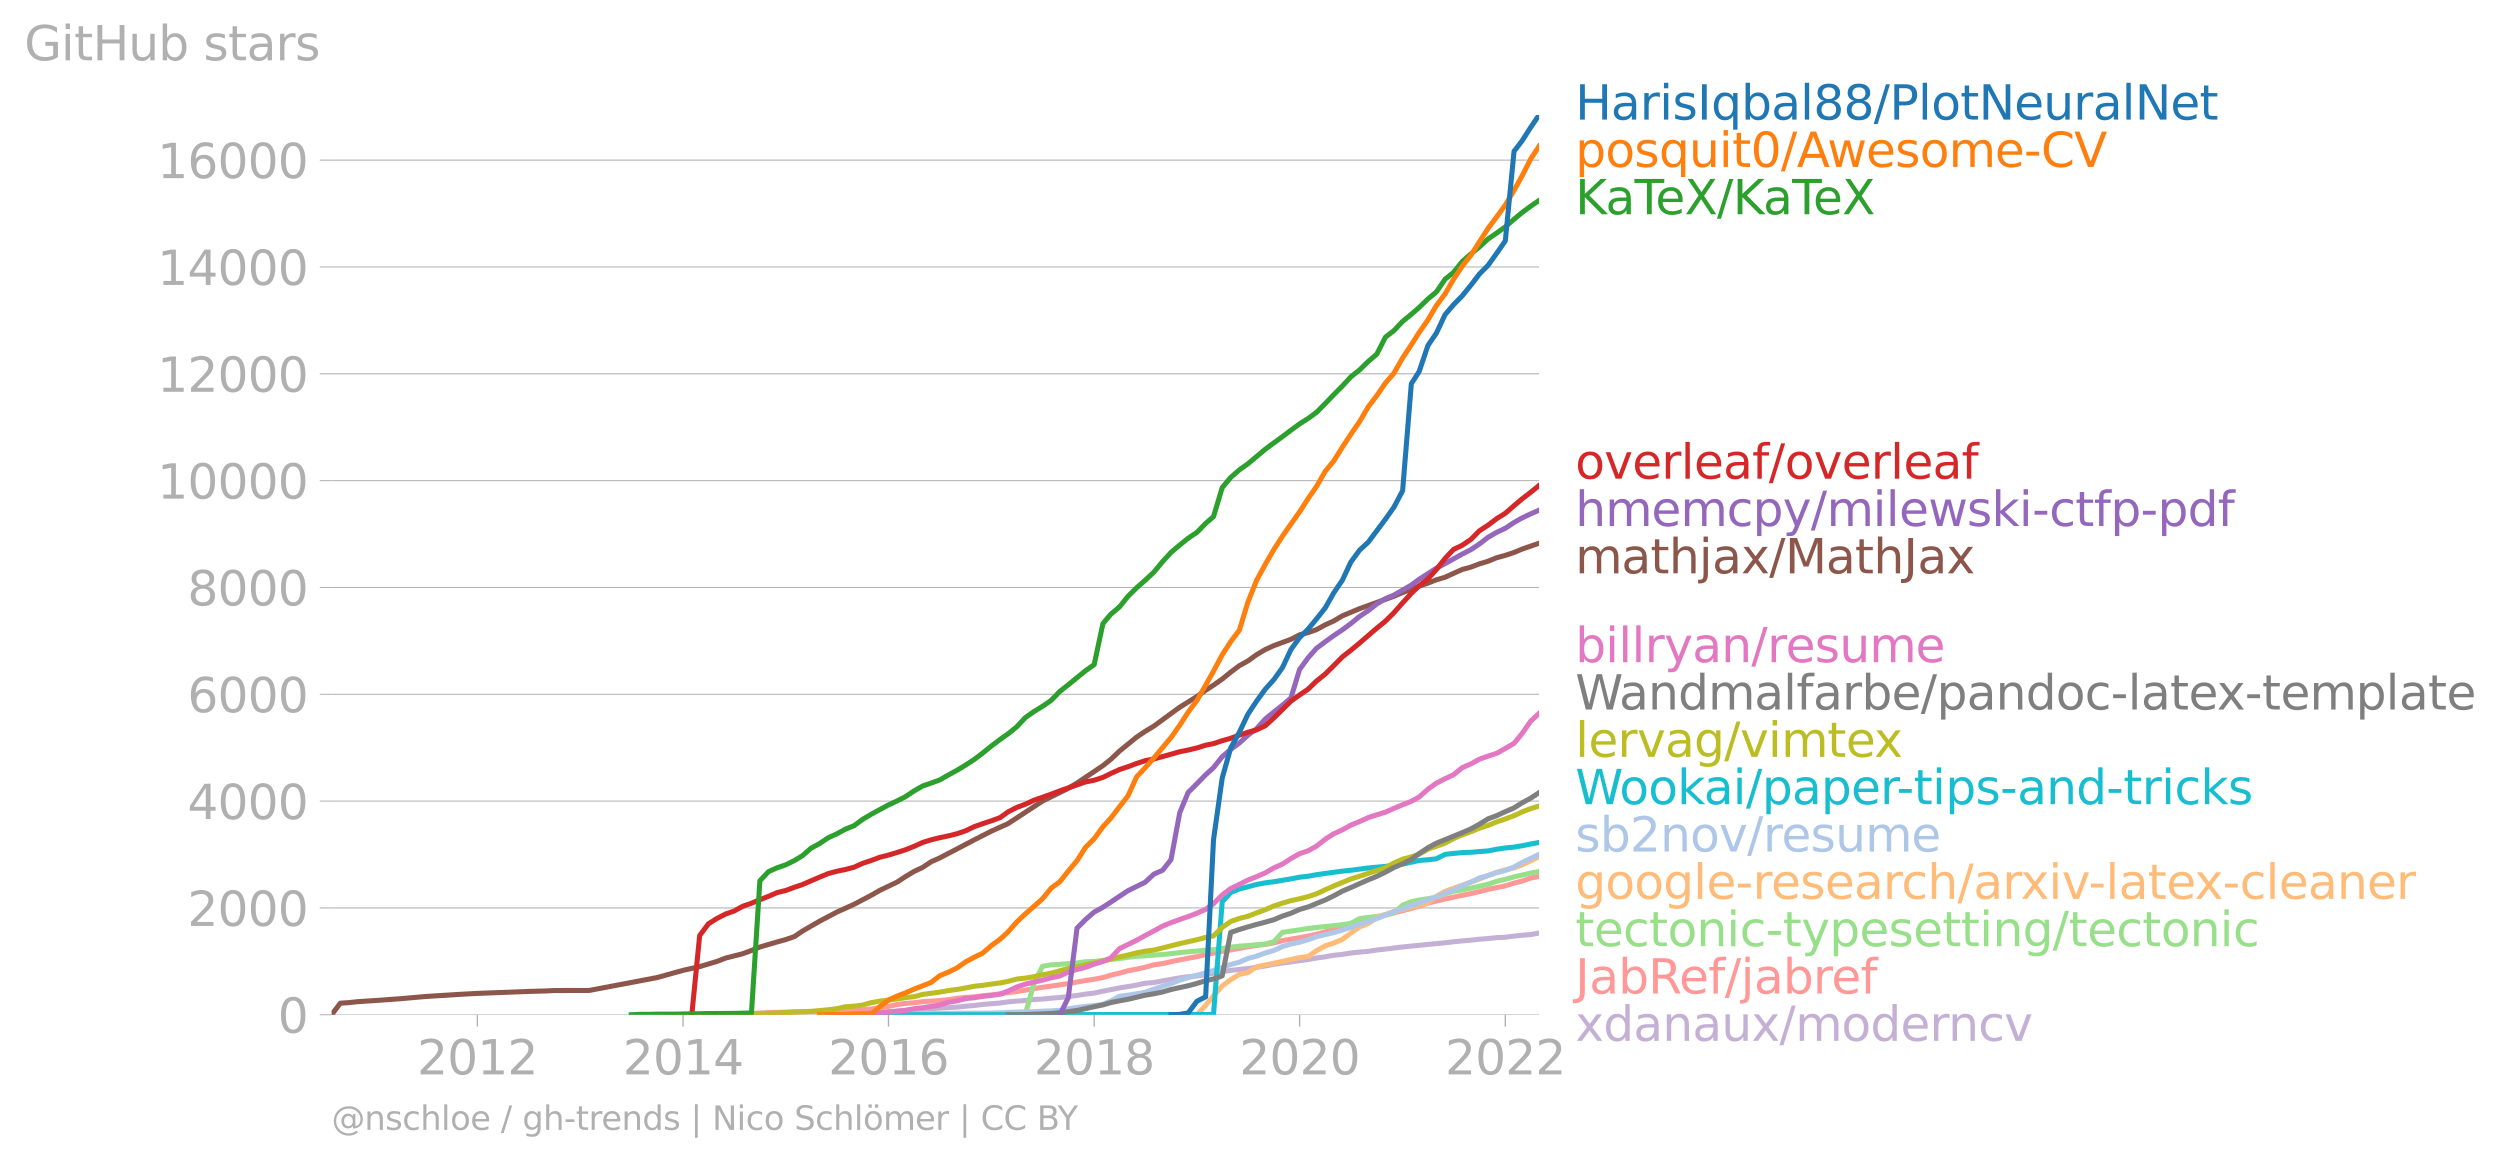 <?xml version="1.0" encoding="utf-8" standalone="no"?>
<!DOCTYPE svg PUBLIC "-//W3C//DTD SVG 1.1//EN"
  "http://www.w3.org/Graphics/SVG/1.1/DTD/svg11.dtd">
<svg xmlns:xlink="http://www.w3.org/1999/xlink" width="739.389pt" height="343.651pt" viewBox="0 0 739.389 343.651" xmlns="http://www.w3.org/2000/svg" version="1.1">
 <defs>
  <style type="text/css">*{stroke-linejoin: round; stroke-linecap: butt}</style>
 </defs>
 <g id="figure_1">
  <g id="patch_1">
   <path d="M 0 343.651 
L 739.389 343.651 
L 739.389 0 
L 0 0 
L 0 343.651 
z
" style="fill: none"/>
  </g>
  <g id="axes_1">
   <g id="patch_2">
    <path d="M 98.073 300.124 
L 455.193 300.124 
L 455.193 34.012 
L 98.073 34.012 
L 98.073 300.124 
z
" style="fill: none"/>
   </g>
   <g id="matplotlib.axis_1">
    <g id="xtick_1">
     <g id="line2d_1">
      <defs>
       <path id="mdb64fe7604" d="M 0 0 
L 0 3.5 
" style="stroke: #b0b0b0; stroke-width: 0.4"/>
      </defs>
      <g>
       <use xlink:href="#mdb64fe7604" x="141.184" y="300.124" style="fill: #b0b0b0; stroke: #b0b0b0; stroke-width: 0.4"/>
      </g>
     </g>
     <g id="text_1">
      <!-- 2012 -->
      <g style="fill: #b0b0b0" transform="translate(123.369 317.761)scale(0.14 -0.14)">
       <defs>
        <path id="DejaVuSans-32" d="M 1228 531 
L 3431 531 
L 3431 0 
L 469 0 
L 469 531 
Q 828 903 1448 1529 
Q 2069 2156 2228 2338 
Q 2531 2678 2651 2914 
Q 2772 3150 2772 3378 
Q 2772 3750 2511 3984 
Q 2250 4219 1831 4219 
Q 1534 4219 1204 4116 
Q 875 4013 500 3803 
L 500 4441 
Q 881 4594 1212 4672 
Q 1544 4750 1819 4750 
Q 2544 4750 2975 4387 
Q 3406 4025 3406 3419 
Q 3406 3131 3298 2873 
Q 3191 2616 2906 2266 
Q 2828 2175 2409 1742 
Q 1991 1309 1228 531 
z
" transform="scale(0.016)"/>
        <path id="DejaVuSans-30" d="M 2034 4250 
Q 1547 4250 1301 3770 
Q 1056 3291 1056 2328 
Q 1056 1369 1301 889 
Q 1547 409 2034 409 
Q 2525 409 2770 889 
Q 3016 1369 3016 2328 
Q 3016 3291 2770 3770 
Q 2525 4250 2034 4250 
z
M 2034 4750 
Q 2819 4750 3233 4129 
Q 3647 3509 3647 2328 
Q 3647 1150 3233 529 
Q 2819 -91 2034 -91 
Q 1250 -91 836 529 
Q 422 1150 422 2328 
Q 422 3509 836 4129 
Q 1250 4750 2034 4750 
z
" transform="scale(0.016)"/>
        <path id="DejaVuSans-31" d="M 794 531 
L 1825 531 
L 1825 4091 
L 703 3866 
L 703 4441 
L 1819 4666 
L 2450 4666 
L 2450 531 
L 3481 531 
L 3481 0 
L 794 0 
L 794 531 
z
" transform="scale(0.016)"/>
       </defs>
       <use xlink:href="#DejaVuSans-32"/>
       <use xlink:href="#DejaVuSans-30" x="63.623"/>
       <use xlink:href="#DejaVuSans-31" x="127.246"/>
       <use xlink:href="#DejaVuSans-32" x="190.869"/>
      </g>
     </g>
    </g>
    <g id="xtick_2">
     <g id="line2d_2">
      <g>
       <use xlink:href="#mdb64fe7604" x="202.022" y="300.124" style="fill: #b0b0b0; stroke: #b0b0b0; stroke-width: 0.4"/>
      </g>
     </g>
     <g id="text_2">
      <!-- 2014 -->
      <g style="fill: #b0b0b0" transform="translate(184.207 317.761)scale(0.14 -0.14)">
       <defs>
        <path id="DejaVuSans-34" d="M 2419 4116 
L 825 1625 
L 2419 1625 
L 2419 4116 
z
M 2253 4666 
L 3047 4666 
L 3047 1625 
L 3713 1625 
L 3713 1100 
L 3047 1100 
L 3047 0 
L 2419 0 
L 2419 1100 
L 313 1100 
L 313 1709 
L 2253 4666 
z
" transform="scale(0.016)"/>
       </defs>
       <use xlink:href="#DejaVuSans-32"/>
       <use xlink:href="#DejaVuSans-30" x="63.623"/>
       <use xlink:href="#DejaVuSans-31" x="127.246"/>
       <use xlink:href="#DejaVuSans-34" x="190.869"/>
      </g>
     </g>
    </g>
    <g id="xtick_3">
     <g id="line2d_3">
      <g>
       <use xlink:href="#mdb64fe7604" x="262.776" y="300.124" style="fill: #b0b0b0; stroke: #b0b0b0; stroke-width: 0.4"/>
      </g>
     </g>
     <g id="text_3">
      <!-- 2016 -->
      <g style="fill: #b0b0b0" transform="translate(244.961 317.761)scale(0.14 -0.14)">
       <defs>
        <path id="DejaVuSans-36" d="M 2113 2584 
Q 1688 2584 1439 2293 
Q 1191 2003 1191 1497 
Q 1191 994 1439 701 
Q 1688 409 2113 409 
Q 2538 409 2786 701 
Q 3034 994 3034 1497 
Q 3034 2003 2786 2293 
Q 2538 2584 2113 2584 
z
M 3366 4563 
L 3366 3988 
Q 3128 4100 2886 4159 
Q 2644 4219 2406 4219 
Q 1781 4219 1451 3797 
Q 1122 3375 1075 2522 
Q 1259 2794 1537 2939 
Q 1816 3084 2150 3084 
Q 2853 3084 3261 2657 
Q 3669 2231 3669 1497 
Q 3669 778 3244 343 
Q 2819 -91 2113 -91 
Q 1303 -91 875 529 
Q 447 1150 447 2328 
Q 447 3434 972 4092 
Q 1497 4750 2381 4750 
Q 2619 4750 2861 4703 
Q 3103 4656 3366 4563 
z
" transform="scale(0.016)"/>
       </defs>
       <use xlink:href="#DejaVuSans-32"/>
       <use xlink:href="#DejaVuSans-30" x="63.623"/>
       <use xlink:href="#DejaVuSans-31" x="127.246"/>
       <use xlink:href="#DejaVuSans-36" x="190.869"/>
      </g>
     </g>
    </g>
    <g id="xtick_4">
     <g id="line2d_4">
      <g>
       <use xlink:href="#mdb64fe7604" x="323.614" y="300.124" style="fill: #b0b0b0; stroke: #b0b0b0; stroke-width: 0.4"/>
      </g>
     </g>
     <g id="text_4">
      <!-- 2018 -->
      <g style="fill: #b0b0b0" transform="translate(305.799 317.761)scale(0.14 -0.14)">
       <defs>
        <path id="DejaVuSans-38" d="M 2034 2216 
Q 1584 2216 1326 1975 
Q 1069 1734 1069 1313 
Q 1069 891 1326 650 
Q 1584 409 2034 409 
Q 2484 409 2743 651 
Q 3003 894 3003 1313 
Q 3003 1734 2745 1975 
Q 2488 2216 2034 2216 
z
M 1403 2484 
Q 997 2584 770 2862 
Q 544 3141 544 3541 
Q 544 4100 942 4425 
Q 1341 4750 2034 4750 
Q 2731 4750 3128 4425 
Q 3525 4100 3525 3541 
Q 3525 3141 3298 2862 
Q 3072 2584 2669 2484 
Q 3125 2378 3379 2068 
Q 3634 1759 3634 1313 
Q 3634 634 3220 271 
Q 2806 -91 2034 -91 
Q 1263 -91 848 271 
Q 434 634 434 1313 
Q 434 1759 690 2068 
Q 947 2378 1403 2484 
z
M 1172 3481 
Q 1172 3119 1398 2916 
Q 1625 2713 2034 2713 
Q 2441 2713 2670 2916 
Q 2900 3119 2900 3481 
Q 2900 3844 2670 4047 
Q 2441 4250 2034 4250 
Q 1625 4250 1398 4047 
Q 1172 3844 1172 3481 
z
" transform="scale(0.016)"/>
       </defs>
       <use xlink:href="#DejaVuSans-32"/>
       <use xlink:href="#DejaVuSans-30" x="63.623"/>
       <use xlink:href="#DejaVuSans-31" x="127.246"/>
       <use xlink:href="#DejaVuSans-38" x="190.869"/>
      </g>
     </g>
    </g>
    <g id="xtick_5">
     <g id="line2d_5">
      <g>
       <use xlink:href="#mdb64fe7604" x="384.368" y="300.124" style="fill: #b0b0b0; stroke: #b0b0b0; stroke-width: 0.4"/>
      </g>
     </g>
     <g id="text_5">
      <!-- 2020 -->
      <g style="fill: #b0b0b0" transform="translate(366.553 317.761)scale(0.14 -0.14)">
       <use xlink:href="#DejaVuSans-32"/>
       <use xlink:href="#DejaVuSans-30" x="63.623"/>
       <use xlink:href="#DejaVuSans-32" x="127.246"/>
       <use xlink:href="#DejaVuSans-30" x="190.869"/>
      </g>
     </g>
    </g>
    <g id="xtick_6">
     <g id="line2d_6">
      <g>
       <use xlink:href="#mdb64fe7604" x="445.206" y="300.124" style="fill: #b0b0b0; stroke: #b0b0b0; stroke-width: 0.4"/>
      </g>
     </g>
     <g id="text_6">
      <!-- 2022 -->
      <g style="fill: #b0b0b0" transform="translate(427.391 317.761)scale(0.14 -0.14)">
       <use xlink:href="#DejaVuSans-32"/>
       <use xlink:href="#DejaVuSans-30" x="63.623"/>
       <use xlink:href="#DejaVuSans-32" x="127.246"/>
       <use xlink:href="#DejaVuSans-32" x="190.869"/>
      </g>
     </g>
    </g>
   </g>
   <g id="matplotlib.axis_2">
    <g id="ytick_1">
     <g id="line2d_7">
      <path d="M 98.073 300.124 
L 455.193 300.124 
" clip-path="url(#p31f0e0373e)" style="fill: none; stroke: #b0b0b0; stroke-width: 0.3; stroke-linecap: square"/>
     </g>
     <g id="line2d_8">
      <defs>
       <path id="m0c6b8f878a" d="M 0 0 
L -3.5 0 
" style="stroke: #b0b0b0; stroke-width: 0.3"/>
      </defs>
      <g>
       <use xlink:href="#m0c6b8f878a" x="98.073" y="300.124" style="fill: #b0b0b0; stroke: #b0b0b0; stroke-width: 0.3"/>
      </g>
     </g>
     <g id="text_7">
      <!-- 0 -->
      <g style="fill: #b0b0b0" transform="translate(82.166 305.442)scale(0.14 -0.14)">
       <use xlink:href="#DejaVuSans-30"/>
      </g>
     </g>
    </g>
    <g id="ytick_2">
     <g id="line2d_9">
      <path d="M 98.073 268.528 
L 455.193 268.528 
" clip-path="url(#p31f0e0373e)" style="fill: none; stroke: #b0b0b0; stroke-width: 0.3; stroke-linecap: square"/>
     </g>
     <g id="line2d_10">
      <g>
       <use xlink:href="#m0c6b8f878a" x="98.073" y="268.528" style="fill: #b0b0b0; stroke: #b0b0b0; stroke-width: 0.3"/>
      </g>
     </g>
     <g id="text_8">
      <!-- 2000 -->
      <g style="fill: #b0b0b0" transform="translate(55.443 273.847)scale(0.14 -0.14)">
       <use xlink:href="#DejaVuSans-32"/>
       <use xlink:href="#DejaVuSans-30" x="63.623"/>
       <use xlink:href="#DejaVuSans-30" x="127.246"/>
       <use xlink:href="#DejaVuSans-30" x="190.869"/>
      </g>
     </g>
    </g>
    <g id="ytick_3">
     <g id="line2d_11">
      <path d="M 98.073 236.933 
L 455.193 236.933 
" clip-path="url(#p31f0e0373e)" style="fill: none; stroke: #b0b0b0; stroke-width: 0.3; stroke-linecap: square"/>
     </g>
     <g id="line2d_12">
      <g>
       <use xlink:href="#m0c6b8f878a" x="98.073" y="236.933" style="fill: #b0b0b0; stroke: #b0b0b0; stroke-width: 0.3"/>
      </g>
     </g>
     <g id="text_9">
      <!-- 4000 -->
      <g style="fill: #b0b0b0" transform="translate(55.443 242.252)scale(0.14 -0.14)">
       <use xlink:href="#DejaVuSans-34"/>
       <use xlink:href="#DejaVuSans-30" x="63.623"/>
       <use xlink:href="#DejaVuSans-30" x="127.246"/>
       <use xlink:href="#DejaVuSans-30" x="190.869"/>
      </g>
     </g>
    </g>
    <g id="ytick_4">
     <g id="line2d_13">
      <path d="M 98.073 205.337 
L 455.193 205.337 
" clip-path="url(#p31f0e0373e)" style="fill: none; stroke: #b0b0b0; stroke-width: 0.3; stroke-linecap: square"/>
     </g>
     <g id="line2d_14">
      <g>
       <use xlink:href="#m0c6b8f878a" x="98.073" y="205.337" style="fill: #b0b0b0; stroke: #b0b0b0; stroke-width: 0.3"/>
      </g>
     </g>
     <g id="text_10">
      <!-- 6000 -->
      <g style="fill: #b0b0b0" transform="translate(55.443 210.656)scale(0.14 -0.14)">
       <use xlink:href="#DejaVuSans-36"/>
       <use xlink:href="#DejaVuSans-30" x="63.623"/>
       <use xlink:href="#DejaVuSans-30" x="127.246"/>
       <use xlink:href="#DejaVuSans-30" x="190.869"/>
      </g>
     </g>
    </g>
    <g id="ytick_5">
     <g id="line2d_15">
      <path d="M 98.073 173.742 
L 455.193 173.742 
" clip-path="url(#p31f0e0373e)" style="fill: none; stroke: #b0b0b0; stroke-width: 0.3; stroke-linecap: square"/>
     </g>
     <g id="line2d_16">
      <g>
       <use xlink:href="#m0c6b8f878a" x="98.073" y="173.742" style="fill: #b0b0b0; stroke: #b0b0b0; stroke-width: 0.3"/>
      </g>
     </g>
     <g id="text_11">
      <!-- 8000 -->
      <g style="fill: #b0b0b0" transform="translate(55.443 179.061)scale(0.14 -0.14)">
       <use xlink:href="#DejaVuSans-38"/>
       <use xlink:href="#DejaVuSans-30" x="63.623"/>
       <use xlink:href="#DejaVuSans-30" x="127.246"/>
       <use xlink:href="#DejaVuSans-30" x="190.869"/>
      </g>
     </g>
    </g>
    <g id="ytick_6">
     <g id="line2d_17">
      <path d="M 98.073 142.147 
L 455.193 142.147 
" clip-path="url(#p31f0e0373e)" style="fill: none; stroke: #b0b0b0; stroke-width: 0.3; stroke-linecap: square"/>
     </g>
     <g id="line2d_18">
      <g>
       <use xlink:href="#m0c6b8f878a" x="98.073" y="142.147" style="fill: #b0b0b0; stroke: #b0b0b0; stroke-width: 0.3"/>
      </g>
     </g>
     <g id="text_12">
      <!-- 10000 -->
      <g style="fill: #b0b0b0" transform="translate(46.536 147.466)scale(0.14 -0.14)">
       <use xlink:href="#DejaVuSans-31"/>
       <use xlink:href="#DejaVuSans-30" x="63.623"/>
       <use xlink:href="#DejaVuSans-30" x="127.246"/>
       <use xlink:href="#DejaVuSans-30" x="190.869"/>
       <use xlink:href="#DejaVuSans-30" x="254.492"/>
      </g>
     </g>
    </g>
    <g id="ytick_7">
     <g id="line2d_19">
      <path d="M 98.073 110.551 
L 455.193 110.551 
" clip-path="url(#p31f0e0373e)" style="fill: none; stroke: #b0b0b0; stroke-width: 0.3; stroke-linecap: square"/>
     </g>
     <g id="line2d_20">
      <g>
       <use xlink:href="#m0c6b8f878a" x="98.073" y="110.551" style="fill: #b0b0b0; stroke: #b0b0b0; stroke-width: 0.3"/>
      </g>
     </g>
     <g id="text_13">
      <!-- 12000 -->
      <g style="fill: #b0b0b0" transform="translate(46.536 115.87)scale(0.14 -0.14)">
       <use xlink:href="#DejaVuSans-31"/>
       <use xlink:href="#DejaVuSans-32" x="63.623"/>
       <use xlink:href="#DejaVuSans-30" x="127.246"/>
       <use xlink:href="#DejaVuSans-30" x="190.869"/>
       <use xlink:href="#DejaVuSans-30" x="254.492"/>
      </g>
     </g>
    </g>
    <g id="ytick_8">
     <g id="line2d_21">
      <path d="M 98.073 78.956 
L 455.193 78.956 
" clip-path="url(#p31f0e0373e)" style="fill: none; stroke: #b0b0b0; stroke-width: 0.3; stroke-linecap: square"/>
     </g>
     <g id="line2d_22">
      <g>
       <use xlink:href="#m0c6b8f878a" x="98.073" y="78.956" style="fill: #b0b0b0; stroke: #b0b0b0; stroke-width: 0.3"/>
      </g>
     </g>
     <g id="text_14">
      <!-- 14000 -->
      <g style="fill: #b0b0b0" transform="translate(46.536 84.275)scale(0.14 -0.14)">
       <use xlink:href="#DejaVuSans-31"/>
       <use xlink:href="#DejaVuSans-34" x="63.623"/>
       <use xlink:href="#DejaVuSans-30" x="127.246"/>
       <use xlink:href="#DejaVuSans-30" x="190.869"/>
       <use xlink:href="#DejaVuSans-30" x="254.492"/>
      </g>
     </g>
    </g>
    <g id="ytick_9">
     <g id="line2d_23">
      <path d="M 98.073 47.361 
L 455.193 47.361 
" clip-path="url(#p31f0e0373e)" style="fill: none; stroke: #b0b0b0; stroke-width: 0.3; stroke-linecap: square"/>
     </g>
     <g id="line2d_24">
      <g>
       <use xlink:href="#m0c6b8f878a" x="98.073" y="47.361" style="fill: #b0b0b0; stroke: #b0b0b0; stroke-width: 0.3"/>
      </g>
     </g>
     <g id="text_15">
      <!-- 16000 -->
      <g style="fill: #b0b0b0" transform="translate(46.536 52.679)scale(0.14 -0.14)">
       <use xlink:href="#DejaVuSans-31"/>
       <use xlink:href="#DejaVuSans-36" x="63.623"/>
       <use xlink:href="#DejaVuSans-30" x="127.246"/>
       <use xlink:href="#DejaVuSans-30" x="190.869"/>
       <use xlink:href="#DejaVuSans-30" x="254.492"/>
      </g>
     </g>
    </g>
    <g id="text_16">
     <!-- GitHub stars -->
     <g style="fill: #b0b0b0" transform="translate(7.2 17.838)scale(0.14 -0.14)">
      <defs>
       <path id="DejaVuSans-47" d="M 3809 666 
L 3809 1919 
L 2778 1919 
L 2778 2438 
L 4434 2438 
L 4434 434 
Q 4069 175 3628 42 
Q 3188 -91 2688 -91 
Q 1594 -91 976 548 
Q 359 1188 359 2328 
Q 359 3472 976 4111 
Q 1594 4750 2688 4750 
Q 3144 4750 3555 4637 
Q 3966 4525 4313 4306 
L 4313 3634 
Q 3963 3931 3569 4081 
Q 3175 4231 2741 4231 
Q 1884 4231 1454 3753 
Q 1025 3275 1025 2328 
Q 1025 1384 1454 906 
Q 1884 428 2741 428 
Q 3075 428 3337 486 
Q 3600 544 3809 666 
z
" transform="scale(0.016)"/>
       <path id="DejaVuSans-69" d="M 603 3500 
L 1178 3500 
L 1178 0 
L 603 0 
L 603 3500 
z
M 603 4863 
L 1178 4863 
L 1178 4134 
L 603 4134 
L 603 4863 
z
" transform="scale(0.016)"/>
       <path id="DejaVuSans-74" d="M 1172 4494 
L 1172 3500 
L 2356 3500 
L 2356 3053 
L 1172 3053 
L 1172 1153 
Q 1172 725 1289 603 
Q 1406 481 1766 481 
L 2356 481 
L 2356 0 
L 1766 0 
Q 1100 0 847 248 
Q 594 497 594 1153 
L 594 3053 
L 172 3053 
L 172 3500 
L 594 3500 
L 594 4494 
L 1172 4494 
z
" transform="scale(0.016)"/>
       <path id="DejaVuSans-48" d="M 628 4666 
L 1259 4666 
L 1259 2753 
L 3553 2753 
L 3553 4666 
L 4184 4666 
L 4184 0 
L 3553 0 
L 3553 2222 
L 1259 2222 
L 1259 0 
L 628 0 
L 628 4666 
z
" transform="scale(0.016)"/>
       <path id="DejaVuSans-75" d="M 544 1381 
L 544 3500 
L 1119 3500 
L 1119 1403 
Q 1119 906 1312 657 
Q 1506 409 1894 409 
Q 2359 409 2629 706 
Q 2900 1003 2900 1516 
L 2900 3500 
L 3475 3500 
L 3475 0 
L 2900 0 
L 2900 538 
Q 2691 219 2414 64 
Q 2138 -91 1772 -91 
Q 1169 -91 856 284 
Q 544 659 544 1381 
z
M 1991 3584 
L 1991 3584 
z
" transform="scale(0.016)"/>
       <path id="DejaVuSans-62" d="M 3116 1747 
Q 3116 2381 2855 2742 
Q 2594 3103 2138 3103 
Q 1681 3103 1420 2742 
Q 1159 2381 1159 1747 
Q 1159 1113 1420 752 
Q 1681 391 2138 391 
Q 2594 391 2855 752 
Q 3116 1113 3116 1747 
z
M 1159 2969 
Q 1341 3281 1617 3432 
Q 1894 3584 2278 3584 
Q 2916 3584 3314 3078 
Q 3713 2572 3713 1747 
Q 3713 922 3314 415 
Q 2916 -91 2278 -91 
Q 1894 -91 1617 61 
Q 1341 213 1159 525 
L 1159 0 
L 581 0 
L 581 4863 
L 1159 4863 
L 1159 2969 
z
" transform="scale(0.016)"/>
       <path id="DejaVuSans-20" transform="scale(0.016)"/>
       <path id="DejaVuSans-73" d="M 2834 3397 
L 2834 2853 
Q 2591 2978 2328 3040 
Q 2066 3103 1784 3103 
Q 1356 3103 1142 2972 
Q 928 2841 928 2578 
Q 928 2378 1081 2264 
Q 1234 2150 1697 2047 
L 1894 2003 
Q 2506 1872 2764 1633 
Q 3022 1394 3022 966 
Q 3022 478 2636 193 
Q 2250 -91 1575 -91 
Q 1294 -91 989 -36 
Q 684 19 347 128 
L 347 722 
Q 666 556 975 473 
Q 1284 391 1588 391 
Q 1994 391 2212 530 
Q 2431 669 2431 922 
Q 2431 1156 2273 1281 
Q 2116 1406 1581 1522 
L 1381 1569 
Q 847 1681 609 1914 
Q 372 2147 372 2553 
Q 372 3047 722 3315 
Q 1072 3584 1716 3584 
Q 2034 3584 2315 3537 
Q 2597 3491 2834 3397 
z
" transform="scale(0.016)"/>
       <path id="DejaVuSans-61" d="M 2194 1759 
Q 1497 1759 1228 1600 
Q 959 1441 959 1056 
Q 959 750 1161 570 
Q 1363 391 1709 391 
Q 2188 391 2477 730 
Q 2766 1069 2766 1631 
L 2766 1759 
L 2194 1759 
z
M 3341 1997 
L 3341 0 
L 2766 0 
L 2766 531 
Q 2569 213 2275 61 
Q 1981 -91 1556 -91 
Q 1019 -91 701 211 
Q 384 513 384 1019 
Q 384 1609 779 1909 
Q 1175 2209 1959 2209 
L 2766 2209 
L 2766 2266 
Q 2766 2663 2505 2880 
Q 2244 3097 1772 3097 
Q 1472 3097 1187 3025 
Q 903 2953 641 2809 
L 641 3341 
Q 956 3463 1253 3523 
Q 1550 3584 1831 3584 
Q 2591 3584 2966 3190 
Q 3341 2797 3341 1997 
z
" transform="scale(0.016)"/>
       <path id="DejaVuSans-72" d="M 2631 2963 
Q 2534 3019 2420 3045 
Q 2306 3072 2169 3072 
Q 1681 3072 1420 2755 
Q 1159 2438 1159 1844 
L 1159 0 
L 581 0 
L 581 3500 
L 1159 3500 
L 1159 2956 
Q 1341 3275 1631 3429 
Q 1922 3584 2338 3584 
Q 2397 3584 2469 3576 
Q 2541 3569 2628 3553 
L 2631 2963 
z
" transform="scale(0.016)"/>
      </defs>
      <use xlink:href="#DejaVuSans-47"/>
      <use xlink:href="#DejaVuSans-69" x="77.49"/>
      <use xlink:href="#DejaVuSans-74" x="105.273"/>
      <use xlink:href="#DejaVuSans-48" x="144.482"/>
      <use xlink:href="#DejaVuSans-75" x="219.678"/>
      <use xlink:href="#DejaVuSans-62" x="283.057"/>
      <use xlink:href="#DejaVuSans-20" x="346.533"/>
      <use xlink:href="#DejaVuSans-73" x="378.32"/>
      <use xlink:href="#DejaVuSans-74" x="430.42"/>
      <use xlink:href="#DejaVuSans-61" x="469.629"/>
      <use xlink:href="#DejaVuSans-72" x="530.908"/>
      <use xlink:href="#DejaVuSans-73" x="572.021"/>
     </g>
    </g>
   </g>
   <g id="line2d_25">
    <path d="M 250.043 300.124 
L 252.623 299.95 
L 255.119 299.776 
L 257.699 299.507 
L 260.196 299.334 
L 262.776 299.207 
L 265.356 298.97 
L 267.77 298.812 
L 270.35 298.623 
L 272.846 298.512 
L 275.426 298.386 
L 277.923 298.149 
L 280.503 298.022 
L 283.083 297.849 
L 285.58 297.596 
L 288.16 297.375 
L 290.657 297.059 
L 293.237 296.853 
L 295.817 296.648 
L 298.147 296.3 
L 300.727 296.079 
L 303.224 295.906 
L 305.804 295.605 
L 308.3 295.479 
L 310.88 295.226 
L 313.46 295.021 
L 315.957 294.721 
L 318.537 294.421 
L 321.034 294.01 
L 323.614 293.71 
L 326.194 293.141 
L 328.524 292.699 
L 331.104 292.177 
L 333.601 291.782 
L 336.181 291.34 
L 338.678 290.803 
L 341.258 290.598 
L 343.838 290.092 
L 346.334 289.665 
L 348.914 289.207 
L 351.411 288.86 
L 353.991 288.639 
L 356.571 288.307 
L 358.901 287.801 
L 361.481 287.359 
L 363.978 286.996 
L 366.558 286.711 
L 369.055 286.443 
L 371.635 286.095 
L 374.215 285.684 
L 376.712 285.211 
L 379.292 284.816 
L 381.788 284.5 
L 384.368 284.12 
L 386.948 283.757 
L 389.362 283.346 
L 391.942 282.983 
L 394.439 282.541 
L 397.019 282.256 
L 399.515 281.861 
L 402.095 281.577 
L 404.675 281.372 
L 407.172 280.977 
L 409.752 280.692 
L 412.249 280.376 
L 414.829 280.076 
L 417.409 279.808 
L 419.739 279.587 
L 422.319 279.302 
L 424.816 279.081 
L 427.396 278.844 
L 429.893 278.528 
L 432.473 278.275 
L 435.053 278.054 
L 437.549 277.786 
L 440.129 277.58 
L 442.626 277.312 
L 445.206 277.185 
L 447.786 276.854 
L 450.116 276.601 
L 452.696 276.411 
L 455.193 275.937 
" clip-path="url(#p31f0e0373e)" style="fill: none; stroke: #c5b0d5; stroke-width: 1.5; stroke-linecap: square"/>
   </g>
   <g id="line2d_26">
    <path d="M 206.932 300.124 
L 209.512 299.997 
L 212.009 299.887 
L 214.589 299.855 
L 217.085 299.855 
L 219.665 299.776 
L 222.245 299.729 
L 224.742 299.602 
L 227.322 299.46 
L 229.819 299.413 
L 232.399 299.349 
L 234.979 299.286 
L 237.309 299.223 
L 239.889 299.176 
L 242.386 299.097 
L 244.966 299.018 
L 247.463 298.939 
L 250.043 298.765 
L 252.623 298.718 
L 255.119 298.686 
L 257.699 298.417 
L 260.196 298.054 
L 262.776 297.659 
L 265.356 297.09 
L 267.77 296.774 
L 270.35 296.569 
L 272.846 296.253 
L 275.426 296.095 
L 277.923 295.921 
L 280.503 295.653 
L 283.083 295.226 
L 285.58 295.005 
L 288.16 294.831 
L 290.657 294.5 
L 293.237 294.247 
L 295.817 293.899 
L 298.147 293.552 
L 300.727 293.252 
L 303.224 292.841 
L 305.804 292.414 
L 308.3 291.988 
L 310.88 291.656 
L 313.46 291.261 
L 315.957 290.898 
L 318.537 290.44 
L 321.034 289.997 
L 323.614 289.618 
L 326.194 289.113 
L 328.524 288.417 
L 331.104 287.801 
L 333.601 287.106 
L 336.181 286.617 
L 338.678 286.079 
L 341.258 285.353 
L 343.838 284.989 
L 346.334 284.405 
L 348.914 283.899 
L 351.411 283.394 
L 353.991 282.936 
L 356.571 282.32 
L 358.901 281.877 
L 361.481 281.356 
L 363.978 280.961 
L 366.558 280.487 
L 369.055 280.013 
L 371.635 279.618 
L 374.215 279.302 
L 376.712 278.876 
L 379.292 278.196 
L 381.788 277.754 
L 384.368 277.327 
L 386.948 276.822 
L 389.362 276.332 
L 391.942 275.621 
L 394.439 274.784 
L 397.019 273.947 
L 399.515 273.094 
L 402.095 272.462 
L 404.675 271.925 
L 407.172 271.309 
L 409.752 270.661 
L 412.249 269.95 
L 414.829 269.365 
L 417.409 268.655 
L 419.739 267.944 
L 422.319 267.059 
L 424.816 266.49 
L 427.396 265.874 
L 429.893 265.337 
L 432.473 264.784 
L 435.053 264.279 
L 437.549 263.694 
L 440.129 263.015 
L 442.626 262.525 
L 445.206 261.988 
L 447.786 261.182 
L 450.116 260.582 
L 452.696 259.697 
L 455.193 259.192 
" clip-path="url(#p31f0e0373e)" style="fill: none; stroke: #ff9896; stroke-width: 1.5; stroke-linecap: square"/>
   </g>
   <g id="line2d_27">
    <path d="M 295.817 300.124 
L 298.147 300.108 
L 300.727 300.045 
L 303.224 300.013 
L 305.804 290.882 
L 308.3 285.795 
L 310.88 285.353 
L 313.46 285.211 
L 315.957 284.989 
L 318.537 284.8 
L 321.034 284.452 
L 323.614 284.357 
L 326.194 284.057 
L 328.524 283.741 
L 331.104 283.504 
L 333.601 283.125 
L 336.181 282.841 
L 338.678 282.683 
L 341.258 282.478 
L 343.838 282.304 
L 346.334 282.035 
L 348.914 281.751 
L 351.411 281.498 
L 353.991 281.277 
L 356.571 281.024 
L 358.901 280.882 
L 361.481 280.566 
L 363.978 280.124 
L 366.558 279.824 
L 369.055 279.666 
L 371.635 279.413 
L 374.215 279.192 
L 376.712 278.56 
L 379.292 275.748 
L 381.788 275.384 
L 384.368 275.005 
L 386.948 274.579 
L 389.362 274.326 
L 391.942 274.026 
L 394.439 273.773 
L 397.019 273.473 
L 399.515 273.125 
L 402.095 271.688 
L 404.675 271.324 
L 407.172 271.072 
L 409.752 270.582 
L 412.249 270.045 
L 414.829 267.722 
L 417.409 266.68 
L 419.739 266.19 
L 422.319 265.795 
L 424.816 265.337 
L 427.396 264.342 
L 429.893 263.599 
L 432.473 263.173 
L 435.053 262.667 
L 437.549 262.114 
L 440.129 261.514 
L 442.626 260.661 
L 445.206 260.045 
L 447.786 259.366 
L 450.116 258.797 
L 452.696 258.228 
L 455.193 257.738 
" clip-path="url(#p31f0e0373e)" style="fill: none; stroke: #98df8a; stroke-width: 1.5; stroke-linecap: square"/>
   </g>
   <g id="text_17">
    <!-- HarisIqbal88/PlotNeuralNet -->
    <g style="fill: #1f77b4" transform="translate(465.907 35.37)scale(0.14 -0.14)">
     <defs>
      <path id="DejaVuSans-49" d="M 628 4666 
L 1259 4666 
L 1259 0 
L 628 0 
L 628 4666 
z
" transform="scale(0.016)"/>
      <path id="DejaVuSans-71" d="M 947 1747 
Q 947 1113 1208 752 
Q 1469 391 1925 391 
Q 2381 391 2643 752 
Q 2906 1113 2906 1747 
Q 2906 2381 2643 2742 
Q 2381 3103 1925 3103 
Q 1469 3103 1208 2742 
Q 947 2381 947 1747 
z
M 2906 525 
Q 2725 213 2448 61 
Q 2172 -91 1784 -91 
Q 1150 -91 751 415 
Q 353 922 353 1747 
Q 353 2572 751 3078 
Q 1150 3584 1784 3584 
Q 2172 3584 2448 3432 
Q 2725 3281 2906 2969 
L 2906 3500 
L 3481 3500 
L 3481 -1331 
L 2906 -1331 
L 2906 525 
z
" transform="scale(0.016)"/>
      <path id="DejaVuSans-6c" d="M 603 4863 
L 1178 4863 
L 1178 0 
L 603 0 
L 603 4863 
z
" transform="scale(0.016)"/>
      <path id="DejaVuSans-2f" d="M 1625 4666 
L 2156 4666 
L 531 -594 
L 0 -594 
L 1625 4666 
z
" transform="scale(0.016)"/>
      <path id="DejaVuSans-50" d="M 1259 4147 
L 1259 2394 
L 2053 2394 
Q 2494 2394 2734 2622 
Q 2975 2850 2975 3272 
Q 2975 3691 2734 3919 
Q 2494 4147 2053 4147 
L 1259 4147 
z
M 628 4666 
L 2053 4666 
Q 2838 4666 3239 4311 
Q 3641 3956 3641 3272 
Q 3641 2581 3239 2228 
Q 2838 1875 2053 1875 
L 1259 1875 
L 1259 0 
L 628 0 
L 628 4666 
z
" transform="scale(0.016)"/>
      <path id="DejaVuSans-6f" d="M 1959 3097 
Q 1497 3097 1228 2736 
Q 959 2375 959 1747 
Q 959 1119 1226 758 
Q 1494 397 1959 397 
Q 2419 397 2687 759 
Q 2956 1122 2956 1747 
Q 2956 2369 2687 2733 
Q 2419 3097 1959 3097 
z
M 1959 3584 
Q 2709 3584 3137 3096 
Q 3566 2609 3566 1747 
Q 3566 888 3137 398 
Q 2709 -91 1959 -91 
Q 1206 -91 779 398 
Q 353 888 353 1747 
Q 353 2609 779 3096 
Q 1206 3584 1959 3584 
z
" transform="scale(0.016)"/>
      <path id="DejaVuSans-4e" d="M 628 4666 
L 1478 4666 
L 3547 763 
L 3547 4666 
L 4159 4666 
L 4159 0 
L 3309 0 
L 1241 3903 
L 1241 0 
L 628 0 
L 628 4666 
z
" transform="scale(0.016)"/>
      <path id="DejaVuSans-65" d="M 3597 1894 
L 3597 1613 
L 953 1613 
Q 991 1019 1311 708 
Q 1631 397 2203 397 
Q 2534 397 2845 478 
Q 3156 559 3463 722 
L 3463 178 
Q 3153 47 2828 -22 
Q 2503 -91 2169 -91 
Q 1331 -91 842 396 
Q 353 884 353 1716 
Q 353 2575 817 3079 
Q 1281 3584 2069 3584 
Q 2775 3584 3186 3129 
Q 3597 2675 3597 1894 
z
M 3022 2063 
Q 3016 2534 2758 2815 
Q 2500 3097 2075 3097 
Q 1594 3097 1305 2825 
Q 1016 2553 972 2059 
L 3022 2063 
z
" transform="scale(0.016)"/>
     </defs>
     <use xlink:href="#DejaVuSans-48"/>
     <use xlink:href="#DejaVuSans-61" x="75.195"/>
     <use xlink:href="#DejaVuSans-72" x="136.475"/>
     <use xlink:href="#DejaVuSans-69" x="177.588"/>
     <use xlink:href="#DejaVuSans-73" x="205.371"/>
     <use xlink:href="#DejaVuSans-49" x="257.471"/>
     <use xlink:href="#DejaVuSans-71" x="286.963"/>
     <use xlink:href="#DejaVuSans-62" x="350.439"/>
     <use xlink:href="#DejaVuSans-61" x="413.916"/>
     <use xlink:href="#DejaVuSans-6c" x="475.195"/>
     <use xlink:href="#DejaVuSans-38" x="502.979"/>
     <use xlink:href="#DejaVuSans-38" x="566.602"/>
     <use xlink:href="#DejaVuSans-2f" x="630.225"/>
     <use xlink:href="#DejaVuSans-50" x="663.916"/>
     <use xlink:href="#DejaVuSans-6c" x="724.219"/>
     <use xlink:href="#DejaVuSans-6f" x="752.002"/>
     <use xlink:href="#DejaVuSans-74" x="813.184"/>
     <use xlink:href="#DejaVuSans-4e" x="852.393"/>
     <use xlink:href="#DejaVuSans-65" x="927.197"/>
     <use xlink:href="#DejaVuSans-75" x="988.721"/>
     <use xlink:href="#DejaVuSans-72" x="1052.1"/>
     <use xlink:href="#DejaVuSans-61" x="1093.213"/>
     <use xlink:href="#DejaVuSans-6c" x="1154.492"/>
     <use xlink:href="#DejaVuSans-4e" x="1182.275"/>
     <use xlink:href="#DejaVuSans-65" x="1257.08"/>
     <use xlink:href="#DejaVuSans-74" x="1318.604"/>
    </g>
   </g>
   <g id="text_18">
    <!-- posquit0/Awesome-CV -->
    <g style="fill: #ff7f0e" transform="translate(465.907 49.37)scale(0.14 -0.14)">
     <defs>
      <path id="DejaVuSans-70" d="M 1159 525 
L 1159 -1331 
L 581 -1331 
L 581 3500 
L 1159 3500 
L 1159 2969 
Q 1341 3281 1617 3432 
Q 1894 3584 2278 3584 
Q 2916 3584 3314 3078 
Q 3713 2572 3713 1747 
Q 3713 922 3314 415 
Q 2916 -91 2278 -91 
Q 1894 -91 1617 61 
Q 1341 213 1159 525 
z
M 3116 1747 
Q 3116 2381 2855 2742 
Q 2594 3103 2138 3103 
Q 1681 3103 1420 2742 
Q 1159 2381 1159 1747 
Q 1159 1113 1420 752 
Q 1681 391 2138 391 
Q 2594 391 2855 752 
Q 3116 1113 3116 1747 
z
" transform="scale(0.016)"/>
      <path id="DejaVuSans-41" d="M 2188 4044 
L 1331 1722 
L 3047 1722 
L 2188 4044 
z
M 1831 4666 
L 2547 4666 
L 4325 0 
L 3669 0 
L 3244 1197 
L 1141 1197 
L 716 0 
L 50 0 
L 1831 4666 
z
" transform="scale(0.016)"/>
      <path id="DejaVuSans-77" d="M 269 3500 
L 844 3500 
L 1563 769 
L 2278 3500 
L 2956 3500 
L 3675 769 
L 4391 3500 
L 4966 3500 
L 4050 0 
L 3372 0 
L 2619 2869 
L 1863 0 
L 1184 0 
L 269 3500 
z
" transform="scale(0.016)"/>
      <path id="DejaVuSans-6d" d="M 3328 2828 
Q 3544 3216 3844 3400 
Q 4144 3584 4550 3584 
Q 5097 3584 5394 3201 
Q 5691 2819 5691 2113 
L 5691 0 
L 5113 0 
L 5113 2094 
Q 5113 2597 4934 2840 
Q 4756 3084 4391 3084 
Q 3944 3084 3684 2787 
Q 3425 2491 3425 1978 
L 3425 0 
L 2847 0 
L 2847 2094 
Q 2847 2600 2669 2842 
Q 2491 3084 2119 3084 
Q 1678 3084 1418 2786 
Q 1159 2488 1159 1978 
L 1159 0 
L 581 0 
L 581 3500 
L 1159 3500 
L 1159 2956 
Q 1356 3278 1631 3431 
Q 1906 3584 2284 3584 
Q 2666 3584 2933 3390 
Q 3200 3197 3328 2828 
z
" transform="scale(0.016)"/>
      <path id="DejaVuSans-2d" d="M 313 2009 
L 1997 2009 
L 1997 1497 
L 313 1497 
L 313 2009 
z
" transform="scale(0.016)"/>
      <path id="DejaVuSans-43" d="M 4122 4306 
L 4122 3641 
Q 3803 3938 3442 4084 
Q 3081 4231 2675 4231 
Q 1875 4231 1450 3742 
Q 1025 3253 1025 2328 
Q 1025 1406 1450 917 
Q 1875 428 2675 428 
Q 3081 428 3442 575 
Q 3803 722 4122 1019 
L 4122 359 
Q 3791 134 3420 21 
Q 3050 -91 2638 -91 
Q 1578 -91 968 557 
Q 359 1206 359 2328 
Q 359 3453 968 4101 
Q 1578 4750 2638 4750 
Q 3056 4750 3426 4639 
Q 3797 4528 4122 4306 
z
" transform="scale(0.016)"/>
      <path id="DejaVuSans-56" d="M 1831 0 
L 50 4666 
L 709 4666 
L 2188 738 
L 3669 4666 
L 4325 4666 
L 2547 0 
L 1831 0 
z
" transform="scale(0.016)"/>
     </defs>
     <use xlink:href="#DejaVuSans-70"/>
     <use xlink:href="#DejaVuSans-6f" x="63.477"/>
     <use xlink:href="#DejaVuSans-73" x="124.658"/>
     <use xlink:href="#DejaVuSans-71" x="176.758"/>
     <use xlink:href="#DejaVuSans-75" x="240.234"/>
     <use xlink:href="#DejaVuSans-69" x="303.613"/>
     <use xlink:href="#DejaVuSans-74" x="331.396"/>
     <use xlink:href="#DejaVuSans-30" x="370.605"/>
     <use xlink:href="#DejaVuSans-2f" x="434.229"/>
     <use xlink:href="#DejaVuSans-41" x="467.92"/>
     <use xlink:href="#DejaVuSans-77" x="532.328"/>
     <use xlink:href="#DejaVuSans-65" x="614.115"/>
     <use xlink:href="#DejaVuSans-73" x="675.639"/>
     <use xlink:href="#DejaVuSans-6f" x="727.738"/>
     <use xlink:href="#DejaVuSans-6d" x="788.92"/>
     <use xlink:href="#DejaVuSans-65" x="886.332"/>
     <use xlink:href="#DejaVuSans-2d" x="947.855"/>
     <use xlink:href="#DejaVuSans-43" x="983.939"/>
     <use xlink:href="#DejaVuSans-56" x="1053.764"/>
    </g>
   </g>
   <g id="text_19">
    <!-- KaTeX/KaTeX -->
    <g style="fill: #2ca02c" transform="translate(465.907 63.37)scale(0.14 -0.14)">
     <defs>
      <path id="DejaVuSans-4b" d="M 628 4666 
L 1259 4666 
L 1259 2694 
L 3353 4666 
L 4166 4666 
L 1850 2491 
L 4331 0 
L 3500 0 
L 1259 2247 
L 1259 0 
L 628 0 
L 628 4666 
z
" transform="scale(0.016)"/>
      <path id="DejaVuSans-54" d="M -19 4666 
L 3928 4666 
L 3928 4134 
L 2272 4134 
L 2272 0 
L 1638 0 
L 1638 4134 
L -19 4134 
L -19 4666 
z
" transform="scale(0.016)"/>
      <path id="DejaVuSans-58" d="M 403 4666 
L 1081 4666 
L 2241 2931 
L 3406 4666 
L 4084 4666 
L 2584 2425 
L 4184 0 
L 3506 0 
L 2194 1984 
L 872 0 
L 191 0 
L 1856 2491 
L 403 4666 
z
" transform="scale(0.016)"/>
     </defs>
     <use xlink:href="#DejaVuSans-4b"/>
     <use xlink:href="#DejaVuSans-61" x="63.826"/>
     <use xlink:href="#DejaVuSans-54" x="125.105"/>
     <use xlink:href="#DejaVuSans-65" x="169.189"/>
     <use xlink:href="#DejaVuSans-58" x="230.713"/>
     <use xlink:href="#DejaVuSans-2f" x="299.219"/>
     <use xlink:href="#DejaVuSans-4b" x="332.91"/>
     <use xlink:href="#DejaVuSans-61" x="396.736"/>
     <use xlink:href="#DejaVuSans-54" x="458.016"/>
     <use xlink:href="#DejaVuSans-65" x="502.1"/>
     <use xlink:href="#DejaVuSans-58" x="563.623"/>
    </g>
   </g>
   <g id="text_20">
    <!-- overleaf/overleaf -->
    <g style="fill: #d62728" transform="translate(465.907 141.573)scale(0.14 -0.14)">
     <defs>
      <path id="DejaVuSans-76" d="M 191 3500 
L 800 3500 
L 1894 563 
L 2988 3500 
L 3597 3500 
L 2284 0 
L 1503 0 
L 191 3500 
z
" transform="scale(0.016)"/>
      <path id="DejaVuSans-66" d="M 2375 4863 
L 2375 4384 
L 1825 4384 
Q 1516 4384 1395 4259 
Q 1275 4134 1275 3809 
L 1275 3500 
L 2222 3500 
L 2222 3053 
L 1275 3053 
L 1275 0 
L 697 0 
L 697 3053 
L 147 3053 
L 147 3500 
L 697 3500 
L 697 3744 
Q 697 4328 969 4595 
Q 1241 4863 1831 4863 
L 2375 4863 
z
" transform="scale(0.016)"/>
     </defs>
     <use xlink:href="#DejaVuSans-6f"/>
     <use xlink:href="#DejaVuSans-76" x="61.182"/>
     <use xlink:href="#DejaVuSans-65" x="120.361"/>
     <use xlink:href="#DejaVuSans-72" x="181.885"/>
     <use xlink:href="#DejaVuSans-6c" x="222.998"/>
     <use xlink:href="#DejaVuSans-65" x="250.781"/>
     <use xlink:href="#DejaVuSans-61" x="312.305"/>
     <use xlink:href="#DejaVuSans-66" x="373.584"/>
     <use xlink:href="#DejaVuSans-2f" x="408.789"/>
     <use xlink:href="#DejaVuSans-6f" x="442.48"/>
     <use xlink:href="#DejaVuSans-76" x="503.662"/>
     <use xlink:href="#DejaVuSans-65" x="562.842"/>
     <use xlink:href="#DejaVuSans-72" x="624.365"/>
     <use xlink:href="#DejaVuSans-6c" x="665.479"/>
     <use xlink:href="#DejaVuSans-65" x="693.262"/>
     <use xlink:href="#DejaVuSans-61" x="754.785"/>
     <use xlink:href="#DejaVuSans-66" x="816.064"/>
    </g>
   </g>
   <g id="text_21">
    <!-- hmemcpy/milewski-ctfp-pdf -->
    <g style="fill: #9467bd" transform="translate(465.907 155.573)scale(0.14 -0.14)">
     <defs>
      <path id="DejaVuSans-68" d="M 3513 2113 
L 3513 0 
L 2938 0 
L 2938 2094 
Q 2938 2591 2744 2837 
Q 2550 3084 2163 3084 
Q 1697 3084 1428 2787 
Q 1159 2491 1159 1978 
L 1159 0 
L 581 0 
L 581 4863 
L 1159 4863 
L 1159 2956 
Q 1366 3272 1645 3428 
Q 1925 3584 2291 3584 
Q 2894 3584 3203 3211 
Q 3513 2838 3513 2113 
z
" transform="scale(0.016)"/>
      <path id="DejaVuSans-63" d="M 3122 3366 
L 3122 2828 
Q 2878 2963 2633 3030 
Q 2388 3097 2138 3097 
Q 1578 3097 1268 2742 
Q 959 2388 959 1747 
Q 959 1106 1268 751 
Q 1578 397 2138 397 
Q 2388 397 2633 464 
Q 2878 531 3122 666 
L 3122 134 
Q 2881 22 2623 -34 
Q 2366 -91 2075 -91 
Q 1284 -91 818 406 
Q 353 903 353 1747 
Q 353 2603 823 3093 
Q 1294 3584 2113 3584 
Q 2378 3584 2631 3529 
Q 2884 3475 3122 3366 
z
" transform="scale(0.016)"/>
      <path id="DejaVuSans-79" d="M 2059 -325 
Q 1816 -950 1584 -1140 
Q 1353 -1331 966 -1331 
L 506 -1331 
L 506 -850 
L 844 -850 
Q 1081 -850 1212 -737 
Q 1344 -625 1503 -206 
L 1606 56 
L 191 3500 
L 800 3500 
L 1894 763 
L 2988 3500 
L 3597 3500 
L 2059 -325 
z
" transform="scale(0.016)"/>
      <path id="DejaVuSans-6b" d="M 581 4863 
L 1159 4863 
L 1159 1991 
L 2875 3500 
L 3609 3500 
L 1753 1863 
L 3688 0 
L 2938 0 
L 1159 1709 
L 1159 0 
L 581 0 
L 581 4863 
z
" transform="scale(0.016)"/>
      <path id="DejaVuSans-64" d="M 2906 2969 
L 2906 4863 
L 3481 4863 
L 3481 0 
L 2906 0 
L 2906 525 
Q 2725 213 2448 61 
Q 2172 -91 1784 -91 
Q 1150 -91 751 415 
Q 353 922 353 1747 
Q 353 2572 751 3078 
Q 1150 3584 1784 3584 
Q 2172 3584 2448 3432 
Q 2725 3281 2906 2969 
z
M 947 1747 
Q 947 1113 1208 752 
Q 1469 391 1925 391 
Q 2381 391 2643 752 
Q 2906 1113 2906 1747 
Q 2906 2381 2643 2742 
Q 2381 3103 1925 3103 
Q 1469 3103 1208 2742 
Q 947 2381 947 1747 
z
" transform="scale(0.016)"/>
     </defs>
     <use xlink:href="#DejaVuSans-68"/>
     <use xlink:href="#DejaVuSans-6d" x="63.379"/>
     <use xlink:href="#DejaVuSans-65" x="160.791"/>
     <use xlink:href="#DejaVuSans-6d" x="222.314"/>
     <use xlink:href="#DejaVuSans-63" x="319.727"/>
     <use xlink:href="#DejaVuSans-70" x="374.707"/>
     <use xlink:href="#DejaVuSans-79" x="438.184"/>
     <use xlink:href="#DejaVuSans-2f" x="497.363"/>
     <use xlink:href="#DejaVuSans-6d" x="531.055"/>
     <use xlink:href="#DejaVuSans-69" x="628.467"/>
     <use xlink:href="#DejaVuSans-6c" x="656.25"/>
     <use xlink:href="#DejaVuSans-65" x="684.033"/>
     <use xlink:href="#DejaVuSans-77" x="745.557"/>
     <use xlink:href="#DejaVuSans-73" x="827.344"/>
     <use xlink:href="#DejaVuSans-6b" x="879.443"/>
     <use xlink:href="#DejaVuSans-69" x="937.354"/>
     <use xlink:href="#DejaVuSans-2d" x="965.137"/>
     <use xlink:href="#DejaVuSans-63" x="1001.221"/>
     <use xlink:href="#DejaVuSans-74" x="1056.201"/>
     <use xlink:href="#DejaVuSans-66" x="1095.41"/>
     <use xlink:href="#DejaVuSans-70" x="1130.615"/>
     <use xlink:href="#DejaVuSans-2d" x="1194.092"/>
     <use xlink:href="#DejaVuSans-70" x="1230.176"/>
     <use xlink:href="#DejaVuSans-64" x="1293.652"/>
     <use xlink:href="#DejaVuSans-66" x="1357.129"/>
    </g>
   </g>
   <g id="text_22">
    <!-- mathjax/MathJax -->
    <g style="fill: #8c564b" transform="translate(465.907 169.573)scale(0.14 -0.14)">
     <defs>
      <path id="DejaVuSans-6a" d="M 603 3500 
L 1178 3500 
L 1178 -63 
Q 1178 -731 923 -1031 
Q 669 -1331 103 -1331 
L -116 -1331 
L -116 -844 
L 38 -844 
Q 366 -844 484 -692 
Q 603 -541 603 -63 
L 603 3500 
z
M 603 4863 
L 1178 4863 
L 1178 4134 
L 603 4134 
L 603 4863 
z
" transform="scale(0.016)"/>
      <path id="DejaVuSans-78" d="M 3513 3500 
L 2247 1797 
L 3578 0 
L 2900 0 
L 1881 1375 
L 863 0 
L 184 0 
L 1544 1831 
L 300 3500 
L 978 3500 
L 1906 2253 
L 2834 3500 
L 3513 3500 
z
" transform="scale(0.016)"/>
      <path id="DejaVuSans-4d" d="M 628 4666 
L 1569 4666 
L 2759 1491 
L 3956 4666 
L 4897 4666 
L 4897 0 
L 4281 0 
L 4281 4097 
L 3078 897 
L 2444 897 
L 1241 4097 
L 1241 0 
L 628 0 
L 628 4666 
z
" transform="scale(0.016)"/>
      <path id="DejaVuSans-4a" d="M 628 4666 
L 1259 4666 
L 1259 325 
Q 1259 -519 939 -900 
Q 619 -1281 -91 -1281 
L -331 -1281 
L -331 -750 
L -134 -750 
Q 284 -750 456 -515 
Q 628 -281 628 325 
L 628 4666 
z
" transform="scale(0.016)"/>
     </defs>
     <use xlink:href="#DejaVuSans-6d"/>
     <use xlink:href="#DejaVuSans-61" x="97.412"/>
     <use xlink:href="#DejaVuSans-74" x="158.691"/>
     <use xlink:href="#DejaVuSans-68" x="197.9"/>
     <use xlink:href="#DejaVuSans-6a" x="261.279"/>
     <use xlink:href="#DejaVuSans-61" x="289.062"/>
     <use xlink:href="#DejaVuSans-78" x="350.342"/>
     <use xlink:href="#DejaVuSans-2f" x="409.521"/>
     <use xlink:href="#DejaVuSans-4d" x="443.213"/>
     <use xlink:href="#DejaVuSans-61" x="529.492"/>
     <use xlink:href="#DejaVuSans-74" x="590.771"/>
     <use xlink:href="#DejaVuSans-68" x="629.98"/>
     <use xlink:href="#DejaVuSans-4a" x="693.359"/>
     <use xlink:href="#DejaVuSans-61" x="722.852"/>
     <use xlink:href="#DejaVuSans-78" x="784.131"/>
    </g>
   </g>
   <g id="text_23">
    <!-- billryan/resume -->
    <g style="fill: #e377c2" transform="translate(465.907 195.842)scale(0.14 -0.14)">
     <defs>
      <path id="DejaVuSans-6e" d="M 3513 2113 
L 3513 0 
L 2938 0 
L 2938 2094 
Q 2938 2591 2744 2837 
Q 2550 3084 2163 3084 
Q 1697 3084 1428 2787 
Q 1159 2491 1159 1978 
L 1159 0 
L 581 0 
L 581 3500 
L 1159 3500 
L 1159 2956 
Q 1366 3272 1645 3428 
Q 1925 3584 2291 3584 
Q 2894 3584 3203 3211 
Q 3513 2838 3513 2113 
z
" transform="scale(0.016)"/>
     </defs>
     <use xlink:href="#DejaVuSans-62"/>
     <use xlink:href="#DejaVuSans-69" x="63.477"/>
     <use xlink:href="#DejaVuSans-6c" x="91.26"/>
     <use xlink:href="#DejaVuSans-6c" x="119.043"/>
     <use xlink:href="#DejaVuSans-72" x="146.826"/>
     <use xlink:href="#DejaVuSans-79" x="187.939"/>
     <use xlink:href="#DejaVuSans-61" x="247.119"/>
     <use xlink:href="#DejaVuSans-6e" x="308.398"/>
     <use xlink:href="#DejaVuSans-2f" x="371.777"/>
     <use xlink:href="#DejaVuSans-72" x="405.469"/>
     <use xlink:href="#DejaVuSans-65" x="444.332"/>
     <use xlink:href="#DejaVuSans-73" x="505.855"/>
     <use xlink:href="#DejaVuSans-75" x="557.955"/>
     <use xlink:href="#DejaVuSans-6d" x="621.334"/>
     <use xlink:href="#DejaVuSans-65" x="718.746"/>
    </g>
   </g>
   <g id="text_24">
    <!-- Wandmalfarbe/pandoc-latex-template -->
    <g style="fill: #7f7f7f" transform="translate(465.907 209.842)scale(0.14 -0.14)">
     <defs>
      <path id="DejaVuSans-57" d="M 213 4666 
L 850 4666 
L 1831 722 
L 2809 4666 
L 3519 4666 
L 4500 722 
L 5478 4666 
L 6119 4666 
L 4947 0 
L 4153 0 
L 3169 4050 
L 2175 0 
L 1381 0 
L 213 4666 
z
" transform="scale(0.016)"/>
     </defs>
     <use xlink:href="#DejaVuSans-57"/>
     <use xlink:href="#DejaVuSans-61" x="92.502"/>
     <use xlink:href="#DejaVuSans-6e" x="153.781"/>
     <use xlink:href="#DejaVuSans-64" x="217.16"/>
     <use xlink:href="#DejaVuSans-6d" x="280.637"/>
     <use xlink:href="#DejaVuSans-61" x="378.049"/>
     <use xlink:href="#DejaVuSans-6c" x="439.328"/>
     <use xlink:href="#DejaVuSans-66" x="467.111"/>
     <use xlink:href="#DejaVuSans-61" x="502.316"/>
     <use xlink:href="#DejaVuSans-72" x="563.596"/>
     <use xlink:href="#DejaVuSans-62" x="604.709"/>
     <use xlink:href="#DejaVuSans-65" x="668.186"/>
     <use xlink:href="#DejaVuSans-2f" x="729.709"/>
     <use xlink:href="#DejaVuSans-70" x="763.4"/>
     <use xlink:href="#DejaVuSans-61" x="826.877"/>
     <use xlink:href="#DejaVuSans-6e" x="888.156"/>
     <use xlink:href="#DejaVuSans-64" x="951.535"/>
     <use xlink:href="#DejaVuSans-6f" x="1015.012"/>
     <use xlink:href="#DejaVuSans-63" x="1076.193"/>
     <use xlink:href="#DejaVuSans-2d" x="1131.174"/>
     <use xlink:href="#DejaVuSans-6c" x="1167.258"/>
     <use xlink:href="#DejaVuSans-61" x="1195.041"/>
     <use xlink:href="#DejaVuSans-74" x="1256.32"/>
     <use xlink:href="#DejaVuSans-65" x="1295.529"/>
     <use xlink:href="#DejaVuSans-78" x="1355.303"/>
     <use xlink:href="#DejaVuSans-2d" x="1414.482"/>
     <use xlink:href="#DejaVuSans-74" x="1450.566"/>
     <use xlink:href="#DejaVuSans-65" x="1489.775"/>
     <use xlink:href="#DejaVuSans-6d" x="1551.299"/>
     <use xlink:href="#DejaVuSans-70" x="1648.711"/>
     <use xlink:href="#DejaVuSans-6c" x="1712.188"/>
     <use xlink:href="#DejaVuSans-61" x="1739.971"/>
     <use xlink:href="#DejaVuSans-74" x="1801.25"/>
     <use xlink:href="#DejaVuSans-65" x="1840.459"/>
    </g>
   </g>
   <g id="text_25">
    <!-- lervag/vimtex -->
    <g style="fill: #bcbd22" transform="translate(465.907 223.842)scale(0.14 -0.14)">
     <defs>
      <path id="DejaVuSans-67" d="M 2906 1791 
Q 2906 2416 2648 2759 
Q 2391 3103 1925 3103 
Q 1463 3103 1205 2759 
Q 947 2416 947 1791 
Q 947 1169 1205 825 
Q 1463 481 1925 481 
Q 2391 481 2648 825 
Q 2906 1169 2906 1791 
z
M 3481 434 
Q 3481 -459 3084 -895 
Q 2688 -1331 1869 -1331 
Q 1566 -1331 1297 -1286 
Q 1028 -1241 775 -1147 
L 775 -588 
Q 1028 -725 1275 -790 
Q 1522 -856 1778 -856 
Q 2344 -856 2625 -561 
Q 2906 -266 2906 331 
L 2906 616 
Q 2728 306 2450 153 
Q 2172 0 1784 0 
Q 1141 0 747 490 
Q 353 981 353 1791 
Q 353 2603 747 3093 
Q 1141 3584 1784 3584 
Q 2172 3584 2450 3431 
Q 2728 3278 2906 2969 
L 2906 3500 
L 3481 3500 
L 3481 434 
z
" transform="scale(0.016)"/>
     </defs>
     <use xlink:href="#DejaVuSans-6c"/>
     <use xlink:href="#DejaVuSans-65" x="27.783"/>
     <use xlink:href="#DejaVuSans-72" x="89.307"/>
     <use xlink:href="#DejaVuSans-76" x="130.42"/>
     <use xlink:href="#DejaVuSans-61" x="189.6"/>
     <use xlink:href="#DejaVuSans-67" x="250.879"/>
     <use xlink:href="#DejaVuSans-2f" x="314.355"/>
     <use xlink:href="#DejaVuSans-76" x="348.047"/>
     <use xlink:href="#DejaVuSans-69" x="407.227"/>
     <use xlink:href="#DejaVuSans-6d" x="435.01"/>
     <use xlink:href="#DejaVuSans-74" x="532.422"/>
     <use xlink:href="#DejaVuSans-65" x="571.631"/>
     <use xlink:href="#DejaVuSans-78" x="631.404"/>
    </g>
   </g>
   <g id="text_26">
    <!-- Wookai/paper-tips-and-tricks -->
    <g style="fill: #17becf" transform="translate(465.907 237.842)scale(0.14 -0.14)">
     <use xlink:href="#DejaVuSans-57"/>
     <use xlink:href="#DejaVuSans-6f" x="93.002"/>
     <use xlink:href="#DejaVuSans-6f" x="154.184"/>
     <use xlink:href="#DejaVuSans-6b" x="215.365"/>
     <use xlink:href="#DejaVuSans-61" x="271.525"/>
     <use xlink:href="#DejaVuSans-69" x="332.805"/>
     <use xlink:href="#DejaVuSans-2f" x="360.588"/>
     <use xlink:href="#DejaVuSans-70" x="394.279"/>
     <use xlink:href="#DejaVuSans-61" x="457.756"/>
     <use xlink:href="#DejaVuSans-70" x="519.035"/>
     <use xlink:href="#DejaVuSans-65" x="582.512"/>
     <use xlink:href="#DejaVuSans-72" x="644.035"/>
     <use xlink:href="#DejaVuSans-2d" x="678.773"/>
     <use xlink:href="#DejaVuSans-74" x="714.857"/>
     <use xlink:href="#DejaVuSans-69" x="754.066"/>
     <use xlink:href="#DejaVuSans-70" x="781.85"/>
     <use xlink:href="#DejaVuSans-73" x="845.326"/>
     <use xlink:href="#DejaVuSans-2d" x="897.426"/>
     <use xlink:href="#DejaVuSans-61" x="933.51"/>
     <use xlink:href="#DejaVuSans-6e" x="994.789"/>
     <use xlink:href="#DejaVuSans-64" x="1058.168"/>
     <use xlink:href="#DejaVuSans-2d" x="1121.645"/>
     <use xlink:href="#DejaVuSans-74" x="1157.729"/>
     <use xlink:href="#DejaVuSans-72" x="1196.938"/>
     <use xlink:href="#DejaVuSans-69" x="1238.051"/>
     <use xlink:href="#DejaVuSans-63" x="1265.834"/>
     <use xlink:href="#DejaVuSans-6b" x="1320.814"/>
     <use xlink:href="#DejaVuSans-73" x="1378.725"/>
    </g>
   </g>
   <g id="text_27">
    <!-- sb2nov/resume -->
    <g style="fill: #aec7e8" transform="translate(465.907 251.842)scale(0.14 -0.14)">
     <use xlink:href="#DejaVuSans-73"/>
     <use xlink:href="#DejaVuSans-62" x="52.1"/>
     <use xlink:href="#DejaVuSans-32" x="115.576"/>
     <use xlink:href="#DejaVuSans-6e" x="179.199"/>
     <use xlink:href="#DejaVuSans-6f" x="242.578"/>
     <use xlink:href="#DejaVuSans-76" x="303.76"/>
     <use xlink:href="#DejaVuSans-2f" x="362.939"/>
     <use xlink:href="#DejaVuSans-72" x="396.631"/>
     <use xlink:href="#DejaVuSans-65" x="435.494"/>
     <use xlink:href="#DejaVuSans-73" x="497.018"/>
     <use xlink:href="#DejaVuSans-75" x="549.117"/>
     <use xlink:href="#DejaVuSans-6d" x="612.496"/>
     <use xlink:href="#DejaVuSans-65" x="709.908"/>
    </g>
   </g>
   <g id="text_28">
    <!-- google-research/arxiv-latex-cleaner -->
    <g style="fill: #ffbb78" transform="translate(465.907 265.842)scale(0.14 -0.14)">
     <use xlink:href="#DejaVuSans-67"/>
     <use xlink:href="#DejaVuSans-6f" x="63.477"/>
     <use xlink:href="#DejaVuSans-6f" x="124.658"/>
     <use xlink:href="#DejaVuSans-67" x="185.84"/>
     <use xlink:href="#DejaVuSans-6c" x="249.316"/>
     <use xlink:href="#DejaVuSans-65" x="277.1"/>
     <use xlink:href="#DejaVuSans-2d" x="338.623"/>
     <use xlink:href="#DejaVuSans-72" x="374.707"/>
     <use xlink:href="#DejaVuSans-65" x="413.57"/>
     <use xlink:href="#DejaVuSans-73" x="475.094"/>
     <use xlink:href="#DejaVuSans-65" x="527.193"/>
     <use xlink:href="#DejaVuSans-61" x="588.717"/>
     <use xlink:href="#DejaVuSans-72" x="649.996"/>
     <use xlink:href="#DejaVuSans-63" x="688.859"/>
     <use xlink:href="#DejaVuSans-68" x="743.84"/>
     <use xlink:href="#DejaVuSans-2f" x="807.219"/>
     <use xlink:href="#DejaVuSans-61" x="840.91"/>
     <use xlink:href="#DejaVuSans-72" x="902.189"/>
     <use xlink:href="#DejaVuSans-78" x="940.678"/>
     <use xlink:href="#DejaVuSans-69" x="999.857"/>
     <use xlink:href="#DejaVuSans-76" x="1027.641"/>
     <use xlink:href="#DejaVuSans-2d" x="1084.195"/>
     <use xlink:href="#DejaVuSans-6c" x="1120.279"/>
     <use xlink:href="#DejaVuSans-61" x="1148.062"/>
     <use xlink:href="#DejaVuSans-74" x="1209.342"/>
     <use xlink:href="#DejaVuSans-65" x="1248.551"/>
     <use xlink:href="#DejaVuSans-78" x="1308.324"/>
     <use xlink:href="#DejaVuSans-2d" x="1367.504"/>
     <use xlink:href="#DejaVuSans-63" x="1403.588"/>
     <use xlink:href="#DejaVuSans-6c" x="1458.568"/>
     <use xlink:href="#DejaVuSans-65" x="1486.352"/>
     <use xlink:href="#DejaVuSans-61" x="1547.875"/>
     <use xlink:href="#DejaVuSans-6e" x="1609.154"/>
     <use xlink:href="#DejaVuSans-65" x="1672.533"/>
     <use xlink:href="#DejaVuSans-72" x="1734.057"/>
    </g>
   </g>
   <g id="text_29">
    <!-- tectonic-typesetting/tectonic -->
    <g style="fill: #98df8a" transform="translate(465.907 279.842)scale(0.14 -0.14)">
     <use xlink:href="#DejaVuSans-74"/>
     <use xlink:href="#DejaVuSans-65" x="39.209"/>
     <use xlink:href="#DejaVuSans-63" x="100.732"/>
     <use xlink:href="#DejaVuSans-74" x="155.713"/>
     <use xlink:href="#DejaVuSans-6f" x="194.922"/>
     <use xlink:href="#DejaVuSans-6e" x="256.104"/>
     <use xlink:href="#DejaVuSans-69" x="319.482"/>
     <use xlink:href="#DejaVuSans-63" x="347.266"/>
     <use xlink:href="#DejaVuSans-2d" x="402.246"/>
     <use xlink:href="#DejaVuSans-74" x="438.33"/>
     <use xlink:href="#DejaVuSans-79" x="477.539"/>
     <use xlink:href="#DejaVuSans-70" x="536.719"/>
     <use xlink:href="#DejaVuSans-65" x="600.195"/>
     <use xlink:href="#DejaVuSans-73" x="661.719"/>
     <use xlink:href="#DejaVuSans-65" x="713.818"/>
     <use xlink:href="#DejaVuSans-74" x="775.342"/>
     <use xlink:href="#DejaVuSans-74" x="814.551"/>
     <use xlink:href="#DejaVuSans-69" x="853.76"/>
     <use xlink:href="#DejaVuSans-6e" x="881.543"/>
     <use xlink:href="#DejaVuSans-67" x="944.922"/>
     <use xlink:href="#DejaVuSans-2f" x="1008.398"/>
     <use xlink:href="#DejaVuSans-74" x="1042.09"/>
     <use xlink:href="#DejaVuSans-65" x="1081.299"/>
     <use xlink:href="#DejaVuSans-63" x="1142.822"/>
     <use xlink:href="#DejaVuSans-74" x="1197.803"/>
     <use xlink:href="#DejaVuSans-6f" x="1237.012"/>
     <use xlink:href="#DejaVuSans-6e" x="1298.193"/>
     <use xlink:href="#DejaVuSans-69" x="1361.572"/>
     <use xlink:href="#DejaVuSans-63" x="1389.355"/>
    </g>
   </g>
   <g id="text_30">
    <!-- JabRef/jabref -->
    <g style="fill: #ff9896" transform="translate(465.907 293.842)scale(0.14 -0.14)">
     <defs>
      <path id="DejaVuSans-52" d="M 2841 2188 
Q 3044 2119 3236 1894 
Q 3428 1669 3622 1275 
L 4263 0 
L 3584 0 
L 2988 1197 
Q 2756 1666 2539 1819 
Q 2322 1972 1947 1972 
L 1259 1972 
L 1259 0 
L 628 0 
L 628 4666 
L 2053 4666 
Q 2853 4666 3247 4331 
Q 3641 3997 3641 3322 
Q 3641 2881 3436 2590 
Q 3231 2300 2841 2188 
z
M 1259 4147 
L 1259 2491 
L 2053 2491 
Q 2509 2491 2742 2702 
Q 2975 2913 2975 3322 
Q 2975 3731 2742 3939 
Q 2509 4147 2053 4147 
L 1259 4147 
z
" transform="scale(0.016)"/>
     </defs>
     <use xlink:href="#DejaVuSans-4a"/>
     <use xlink:href="#DejaVuSans-61" x="29.492"/>
     <use xlink:href="#DejaVuSans-62" x="90.771"/>
     <use xlink:href="#DejaVuSans-52" x="154.248"/>
     <use xlink:href="#DejaVuSans-65" x="219.23"/>
     <use xlink:href="#DejaVuSans-66" x="280.754"/>
     <use xlink:href="#DejaVuSans-2f" x="315.959"/>
     <use xlink:href="#DejaVuSans-6a" x="349.65"/>
     <use xlink:href="#DejaVuSans-61" x="377.434"/>
     <use xlink:href="#DejaVuSans-62" x="438.713"/>
     <use xlink:href="#DejaVuSans-72" x="502.189"/>
     <use xlink:href="#DejaVuSans-65" x="541.053"/>
     <use xlink:href="#DejaVuSans-66" x="602.576"/>
    </g>
   </g>
   <g id="text_31">
    <!-- xdanaux/moderncv -->
    <g style="fill: #c5b0d5" transform="translate(465.907 307.842)scale(0.14 -0.14)">
     <use xlink:href="#DejaVuSans-78"/>
     <use xlink:href="#DejaVuSans-64" x="59.18"/>
     <use xlink:href="#DejaVuSans-61" x="122.656"/>
     <use xlink:href="#DejaVuSans-6e" x="183.936"/>
     <use xlink:href="#DejaVuSans-61" x="247.314"/>
     <use xlink:href="#DejaVuSans-75" x="308.594"/>
     <use xlink:href="#DejaVuSans-78" x="371.973"/>
     <use xlink:href="#DejaVuSans-2f" x="431.152"/>
     <use xlink:href="#DejaVuSans-6d" x="464.844"/>
     <use xlink:href="#DejaVuSans-6f" x="562.256"/>
     <use xlink:href="#DejaVuSans-64" x="623.438"/>
     <use xlink:href="#DejaVuSans-65" x="686.914"/>
     <use xlink:href="#DejaVuSans-72" x="748.438"/>
     <use xlink:href="#DejaVuSans-6e" x="787.801"/>
     <use xlink:href="#DejaVuSans-63" x="851.18"/>
     <use xlink:href="#DejaVuSans-76" x="906.16"/>
    </g>
   </g>
   <g id="text_32">
    <!-- @nschloe / gh-trends | Nico Schlömer | CC BY -->
    <g style="fill: #b0b0b0" transform="translate(98.073 334.16)scale(0.097 -0.097)">
     <defs>
      <path id="DejaVuSans-40" d="M 2381 1678 
Q 2381 1231 2603 976 
Q 2825 722 3213 722 
Q 3597 722 3817 978 
Q 4038 1234 4038 1678 
Q 4038 2116 3813 2373 
Q 3588 2631 3206 2631 
Q 2828 2631 2604 2375 
Q 2381 2119 2381 1678 
z
M 4084 744 
Q 3897 503 3655 389 
Q 3413 275 3091 275 
Q 2553 275 2217 664 
Q 1881 1053 1881 1678 
Q 1881 2303 2218 2693 
Q 2556 3084 3091 3084 
Q 3413 3084 3656 2967 
Q 3900 2850 4084 2613 
L 4084 3022 
L 4531 3022 
L 4531 722 
Q 4988 791 5245 1139 
Q 5503 1488 5503 2041 
Q 5503 2375 5404 2669 
Q 5306 2963 5106 3213 
Q 4781 3622 4314 3839 
Q 3847 4056 3297 4056 
Q 2913 4056 2559 3954 
Q 2206 3853 1906 3653 
Q 1416 3334 1139 2817 
Q 863 2300 863 1697 
Q 863 1200 1042 765 
Q 1222 331 1563 0 
Q 1891 -325 2322 -495 
Q 2753 -666 3244 -666 
Q 3647 -666 4036 -530 
Q 4425 -394 4750 -141 
L 5031 -488 
Q 4641 -791 4180 -952 
Q 3719 -1113 3244 -1113 
Q 2666 -1113 2153 -908 
Q 1641 -703 1241 -313 
Q 841 78 631 592 
Q 422 1106 422 1697 
Q 422 2266 634 2781 
Q 847 3297 1241 3688 
Q 1644 4084 2172 4295 
Q 2700 4506 3291 4506 
Q 3953 4506 4520 4234 
Q 5088 3963 5472 3463 
Q 5706 3156 5829 2797 
Q 5953 2438 5953 2053 
Q 5953 1231 5456 756 
Q 4959 281 4084 263 
L 4084 744 
z
" transform="scale(0.016)"/>
      <path id="DejaVuSans-7c" d="M 1344 4891 
L 1344 -1509 
L 813 -1509 
L 813 4891 
L 1344 4891 
z
" transform="scale(0.016)"/>
      <path id="DejaVuSans-53" d="M 3425 4513 
L 3425 3897 
Q 3066 4069 2747 4153 
Q 2428 4238 2131 4238 
Q 1616 4238 1336 4038 
Q 1056 3838 1056 3469 
Q 1056 3159 1242 3001 
Q 1428 2844 1947 2747 
L 2328 2669 
Q 3034 2534 3370 2195 
Q 3706 1856 3706 1288 
Q 3706 609 3251 259 
Q 2797 -91 1919 -91 
Q 1588 -91 1214 -16 
Q 841 59 441 206 
L 441 856 
Q 825 641 1194 531 
Q 1563 422 1919 422 
Q 2459 422 2753 634 
Q 3047 847 3047 1241 
Q 3047 1584 2836 1778 
Q 2625 1972 2144 2069 
L 1759 2144 
Q 1053 2284 737 2584 
Q 422 2884 422 3419 
Q 422 4038 858 4394 
Q 1294 4750 2059 4750 
Q 2388 4750 2728 4690 
Q 3069 4631 3425 4513 
z
" transform="scale(0.016)"/>
      <path id="DejaVuSans-f6" d="M 1959 3097 
Q 1497 3097 1228 2736 
Q 959 2375 959 1747 
Q 959 1119 1226 758 
Q 1494 397 1959 397 
Q 2419 397 2687 759 
Q 2956 1122 2956 1747 
Q 2956 2369 2687 2733 
Q 2419 3097 1959 3097 
z
M 1959 3584 
Q 2709 3584 3137 3096 
Q 3566 2609 3566 1747 
Q 3566 888 3137 398 
Q 2709 -91 1959 -91 
Q 1206 -91 779 398 
Q 353 888 353 1747 
Q 353 2609 779 3096 
Q 1206 3584 1959 3584 
z
M 2254 4850 
L 2888 4850 
L 2888 4219 
L 2254 4219 
L 2254 4850 
z
M 1032 4850 
L 1666 4850 
L 1666 4219 
L 1032 4219 
L 1032 4850 
z
" transform="scale(0.016)"/>
      <path id="DejaVuSans-42" d="M 1259 2228 
L 1259 519 
L 2272 519 
Q 2781 519 3026 730 
Q 3272 941 3272 1375 
Q 3272 1813 3026 2020 
Q 2781 2228 2272 2228 
L 1259 2228 
z
M 1259 4147 
L 1259 2741 
L 2194 2741 
Q 2656 2741 2882 2914 
Q 3109 3088 3109 3444 
Q 3109 3797 2882 3972 
Q 2656 4147 2194 4147 
L 1259 4147 
z
M 628 4666 
L 2241 4666 
Q 2963 4666 3353 4366 
Q 3744 4066 3744 3513 
Q 3744 3084 3544 2831 
Q 3344 2578 2956 2516 
Q 3422 2416 3680 2098 
Q 3938 1781 3938 1306 
Q 3938 681 3513 340 
Q 3088 0 2303 0 
L 628 0 
L 628 4666 
z
" transform="scale(0.016)"/>
      <path id="DejaVuSans-59" d="M -13 4666 
L 666 4666 
L 1959 2747 
L 3244 4666 
L 3922 4666 
L 2272 2222 
L 2272 0 
L 1638 0 
L 1638 2222 
L -13 4666 
z
" transform="scale(0.016)"/>
     </defs>
     <use xlink:href="#DejaVuSans-40"/>
     <use xlink:href="#DejaVuSans-6e" x="100"/>
     <use xlink:href="#DejaVuSans-73" x="163.379"/>
     <use xlink:href="#DejaVuSans-63" x="215.479"/>
     <use xlink:href="#DejaVuSans-68" x="270.459"/>
     <use xlink:href="#DejaVuSans-6c" x="333.838"/>
     <use xlink:href="#DejaVuSans-6f" x="361.621"/>
     <use xlink:href="#DejaVuSans-65" x="422.803"/>
     <use xlink:href="#DejaVuSans-20" x="484.326"/>
     <use xlink:href="#DejaVuSans-2f" x="516.113"/>
     <use xlink:href="#DejaVuSans-20" x="549.805"/>
     <use xlink:href="#DejaVuSans-67" x="581.592"/>
     <use xlink:href="#DejaVuSans-68" x="645.068"/>
     <use xlink:href="#DejaVuSans-2d" x="708.447"/>
     <use xlink:href="#DejaVuSans-74" x="744.531"/>
     <use xlink:href="#DejaVuSans-72" x="783.74"/>
     <use xlink:href="#DejaVuSans-65" x="822.604"/>
     <use xlink:href="#DejaVuSans-6e" x="884.127"/>
     <use xlink:href="#DejaVuSans-64" x="947.506"/>
     <use xlink:href="#DejaVuSans-73" x="1010.982"/>
     <use xlink:href="#DejaVuSans-20" x="1063.082"/>
     <use xlink:href="#DejaVuSans-7c" x="1094.869"/>
     <use xlink:href="#DejaVuSans-20" x="1128.561"/>
     <use xlink:href="#DejaVuSans-4e" x="1160.348"/>
     <use xlink:href="#DejaVuSans-69" x="1235.152"/>
     <use xlink:href="#DejaVuSans-63" x="1262.936"/>
     <use xlink:href="#DejaVuSans-6f" x="1317.916"/>
     <use xlink:href="#DejaVuSans-20" x="1379.098"/>
     <use xlink:href="#DejaVuSans-53" x="1410.885"/>
     <use xlink:href="#DejaVuSans-63" x="1474.361"/>
     <use xlink:href="#DejaVuSans-68" x="1529.342"/>
     <use xlink:href="#DejaVuSans-6c" x="1592.721"/>
     <use xlink:href="#DejaVuSans-f6" x="1620.504"/>
     <use xlink:href="#DejaVuSans-6d" x="1681.686"/>
     <use xlink:href="#DejaVuSans-65" x="1779.098"/>
     <use xlink:href="#DejaVuSans-72" x="1840.621"/>
     <use xlink:href="#DejaVuSans-20" x="1881.734"/>
     <use xlink:href="#DejaVuSans-7c" x="1913.521"/>
     <use xlink:href="#DejaVuSans-20" x="1947.213"/>
     <use xlink:href="#DejaVuSans-43" x="1979"/>
     <use xlink:href="#DejaVuSans-43" x="2048.824"/>
     <use xlink:href="#DejaVuSans-20" x="2118.648"/>
     <use xlink:href="#DejaVuSans-42" x="2150.436"/>
     <use xlink:href="#DejaVuSans-59" x="2213.539"/>
    </g>
   </g>
   <g id="line2d_28">
    <path d="M 353.991 300.124 
L 356.571 297.327 
L 358.901 294.5 
L 361.481 291.593 
L 363.978 289.744 
L 366.558 288.18 
L 369.055 287.659 
L 371.635 285.937 
L 374.215 285.384 
L 376.712 284.895 
L 379.292 284.326 
L 381.788 283.789 
L 384.368 283.236 
L 386.948 282.872 
L 389.362 281.166 
L 391.942 279.745 
L 394.439 278.907 
L 397.019 277.817 
L 399.515 275.969 
L 402.095 274.152 
L 404.675 273.109 
L 407.172 271.403 
L 409.752 270.408 
L 412.249 269.618 
L 414.829 269.034 
L 417.409 268.307 
L 419.739 267.738 
L 422.319 266.964 
L 424.816 265.068 
L 427.396 263.647 
L 429.893 262.715 
L 432.473 261.814 
L 435.053 260.898 
L 437.549 259.95 
L 440.129 258.923 
L 442.626 257.991 
L 445.206 257.28 
L 447.786 256.68 
L 450.116 255.811 
L 452.696 254.595 
L 455.193 253.331 
" clip-path="url(#p31f0e0373e)" style="fill: none; stroke: #ffbb78; stroke-width: 1.5; stroke-linecap: square"/>
   </g>
   <g id="line2d_29">
    <path d="M 255.119 300.124 
L 257.699 299.95 
L 260.196 299.934 
L 262.776 299.902 
L 265.356 299.887 
L 267.77 299.871 
L 270.35 299.871 
L 272.846 299.823 
L 275.426 299.808 
L 277.923 299.76 
L 280.503 299.729 
L 283.083 299.665 
L 285.58 299.665 
L 288.16 299.65 
L 290.657 299.634 
L 293.237 299.618 
L 295.817 299.539 
L 298.147 299.428 
L 300.727 299.334 
L 303.224 299.255 
L 305.804 299.223 
L 308.3 299.065 
L 310.88 298.97 
L 313.46 298.797 
L 315.957 298.37 
L 318.537 297.959 
L 321.034 297.643 
L 323.614 297.406 
L 326.194 297.027 
L 328.524 296.032 
L 331.104 294.642 
L 333.601 294.326 
L 336.181 293.915 
L 338.678 293.457 
L 341.258 292.556 
L 343.838 291.688 
L 346.334 290.913 
L 348.914 289.871 
L 351.411 289.144 
L 353.991 288.433 
L 356.571 287.738 
L 358.901 287.027 
L 361.481 286.174 
L 363.978 285.258 
L 366.558 284.563 
L 369.055 283.473 
L 371.635 282.778 
L 374.215 281.846 
L 376.712 281.119 
L 379.292 279.934 
L 381.788 279.207 
L 384.368 278.654 
L 386.948 277.88 
L 389.362 277.043 
L 391.942 276.411 
L 394.439 275.842 
L 397.019 275.053 
L 399.515 274.294 
L 402.095 273.362 
L 404.675 272.525 
L 407.172 271.688 
L 409.752 270.629 
L 412.249 269.602 
L 414.829 268.844 
L 417.409 267.817 
L 419.739 267.075 
L 422.319 266.048 
L 424.816 265.29 
L 427.396 264.215 
L 429.893 263.173 
L 432.473 261.956 
L 435.053 260.882 
L 437.549 259.681 
L 440.129 258.939 
L 442.626 258.102 
L 445.206 257.438 
L 447.786 256.411 
L 450.116 255.116 
L 452.696 253.884 
L 455.193 252.683 
" clip-path="url(#p31f0e0373e)" style="fill: none; stroke: #aec7e8; stroke-width: 1.5; stroke-linecap: square"/>
   </g>
   <g id="line2d_30">
    <path d="M 247.463 300.124 
L 250.043 300.108 
L 252.623 300.108 
L 255.119 300.108 
L 257.699 300.108 
L 260.196 300.108 
L 262.776 300.108 
L 265.356 300.108 
L 267.77 300.108 
L 270.35 300.108 
L 272.846 300.108 
L 275.426 300.108 
L 277.923 300.108 
L 280.503 300.108 
L 283.083 300.108 
L 285.58 300.108 
L 288.16 300.108 
L 290.657 300.108 
L 293.237 300.108 
L 295.817 300.108 
L 298.147 300.108 
L 300.727 300.108 
L 303.224 300.108 
L 305.804 300.092 
L 308.3 300.092 
L 310.88 300.076 
L 313.46 300.076 
L 315.957 300.076 
L 318.537 300.076 
L 321.034 300.076 
L 323.614 300.076 
L 326.194 300.06 
L 328.524 300.06 
L 331.104 300.06 
L 333.601 300.06 
L 336.181 300.06 
L 338.678 300.06 
L 341.258 300.06 
L 343.838 300.06 
L 346.334 300.045 
L 348.914 300.045 
L 351.411 300.045 
L 353.991 300.045 
L 356.571 300.045 
L 358.901 300.045 
L 361.481 266.68 
L 363.978 263.963 
L 366.558 262.904 
L 369.055 262.272 
L 371.635 261.593 
L 374.215 261.103 
L 376.712 260.787 
L 379.292 260.345 
L 381.788 259.934 
L 384.368 259.444 
L 386.948 259.144 
L 389.362 258.702 
L 391.942 258.323 
L 394.439 257.991 
L 397.019 257.644 
L 399.515 257.391 
L 402.095 257.043 
L 404.675 256.711 
L 407.172 256.475 
L 409.752 256.238 
L 412.249 255.89 
L 414.829 255.542 
L 417.409 255.005 
L 419.739 254.484 
L 422.319 254.279 
L 424.816 253.994 
L 427.396 252.683 
L 429.893 252.399 
L 432.473 252.162 
L 435.053 252.067 
L 437.549 251.862 
L 440.129 251.656 
L 442.626 251.167 
L 445.206 250.787 
L 447.786 250.535 
L 450.116 250.14 
L 452.696 249.634 
L 455.193 249.144 
" clip-path="url(#p31f0e0373e)" style="fill: none; stroke: #17becf; stroke-width: 1.5; stroke-linecap: square"/>
   </g>
   <g id="line2d_31">
    <path d="M 196.945 300.124 
L 199.442 300.092 
L 202.022 300.076 
L 204.602 300.06 
L 206.932 300.06 
L 209.512 300.045 
L 212.009 300.045 
L 214.589 300.045 
L 217.085 300.029 
L 219.665 299.966 
L 222.245 299.934 
L 224.742 299.934 
L 227.322 299.808 
L 229.819 299.602 
L 232.399 299.476 
L 234.979 299.302 
L 237.309 299.223 
L 239.889 299.112 
L 242.386 298.891 
L 244.966 298.639 
L 247.463 298.323 
L 250.043 297.754 
L 252.623 297.58 
L 255.119 297.264 
L 257.699 296.537 
L 260.196 296.095 
L 262.776 295.748 
L 265.356 295.447 
L 267.77 295.052 
L 270.35 294.784 
L 272.846 294.105 
L 275.426 293.757 
L 277.923 293.425 
L 280.503 292.967 
L 283.083 292.635 
L 285.58 292.193 
L 288.16 291.688 
L 290.657 291.419 
L 293.237 291.04 
L 295.817 290.708 
L 298.147 290.25 
L 300.727 289.555 
L 303.224 289.286 
L 305.804 288.86 
L 308.3 288.307 
L 310.88 287.817 
L 313.46 287.122 
L 315.957 286.427 
L 318.537 285.921 
L 321.034 285.337 
L 323.614 284.831 
L 326.194 284.199 
L 328.524 283.694 
L 331.104 282.999 
L 333.601 282.462 
L 336.181 281.814 
L 338.678 281.324 
L 341.258 280.993 
L 343.838 280.361 
L 346.334 279.729 
L 348.914 279.081 
L 351.411 278.512 
L 353.991 277.928 
L 356.571 277.248 
L 358.901 276.79 
L 361.481 274.294 
L 363.978 272.541 
L 366.558 271.625 
L 369.055 270.993 
L 371.635 269.997 
L 374.215 269.065 
L 376.712 267.944 
L 379.292 267.122 
L 381.788 266.364 
L 384.368 265.811 
L 386.948 265.147 
L 389.362 264.358 
L 391.942 263.141 
L 394.439 262.051 
L 397.019 260.977 
L 399.515 259.95 
L 402.095 259.144 
L 404.675 258.291 
L 407.172 257.501 
L 409.752 256.633 
L 412.249 255.242 
L 414.829 254.105 
L 417.409 253.41 
L 419.739 252.588 
L 422.319 251.151 
L 424.816 250.282 
L 427.396 249.366 
L 429.893 248.007 
L 432.473 246.885 
L 435.053 245.985 
L 437.549 244.926 
L 440.129 244.121 
L 442.626 243.078 
L 445.206 242.209 
L 447.786 241.246 
L 450.116 240.156 
L 452.696 239.144 
L 455.193 238.37 
" clip-path="url(#p31f0e0373e)" style="fill: none; stroke: #bcbd22; stroke-width: 1.5; stroke-linecap: square"/>
   </g>
   <g id="line2d_32">
    <path d="M 298.147 300.124 
L 300.727 300.108 
L 303.224 300.076 
L 305.804 299.95 
L 308.3 299.871 
L 310.88 299.744 
L 313.46 299.523 
L 315.957 299.207 
L 318.537 298.844 
L 321.034 298.307 
L 323.614 297.738 
L 326.194 297.201 
L 328.524 296.522 
L 331.104 296 
L 333.601 295.542 
L 336.181 294.942 
L 338.678 294.342 
L 341.258 293.915 
L 343.838 293.378 
L 346.334 292.651 
L 348.914 292.083 
L 351.411 291.545 
L 353.991 290.85 
L 356.571 290.045 
L 358.901 289.523 
L 361.481 288.623 
L 363.978 275.764 
L 366.558 274.895 
L 369.055 274.136 
L 371.635 273.41 
L 374.215 272.73 
L 376.712 272.019 
L 379.292 270.945 
L 381.788 270.108 
L 384.368 268.97 
L 386.948 268.212 
L 389.362 267.217 
L 391.942 266.174 
L 394.439 264.958 
L 397.019 263.552 
L 399.515 262.509 
L 402.095 261.34 
L 404.675 260.203 
L 407.172 259.192 
L 409.752 257.944 
L 412.249 256.569 
L 414.829 255.495 
L 417.409 254.184 
L 419.739 252.446 
L 422.319 250.724 
L 424.816 249.366 
L 427.396 248.339 
L 429.893 247.312 
L 432.473 246.253 
L 435.053 245.132 
L 437.549 243.757 
L 440.129 242.162 
L 442.626 241.246 
L 445.206 240.045 
L 447.786 238.939 
L 450.116 237.47 
L 452.696 236.08 
L 455.193 234.421 
" clip-path="url(#p31f0e0373e)" style="fill: none; stroke: #7f7f7f; stroke-width: 1.5; stroke-linecap: square"/>
   </g>
   <g id="line2d_33">
    <path d="M 244.966 300.124 
L 247.463 300.076 
L 250.043 299.997 
L 252.623 299.808 
L 255.119 299.729 
L 257.699 299.681 
L 260.196 299.555 
L 262.776 299.334 
L 265.356 299.112 
L 267.77 298.828 
L 270.35 298.338 
L 272.846 298.038 
L 275.426 297.643 
L 277.923 297.264 
L 280.503 296.427 
L 283.083 296 
L 285.58 295.337 
L 288.16 295.084 
L 290.657 294.673 
L 293.237 294.405 
L 295.817 294.026 
L 298.147 293.109 
L 300.727 291.909 
L 303.224 291.071 
L 305.804 290.44 
L 308.3 289.887 
L 310.88 289.192 
L 313.46 288.639 
L 315.957 287.485 
L 318.537 286.727 
L 321.034 286.079 
L 323.614 285.147 
L 326.194 284.342 
L 328.524 283.315 
L 331.104 280.566 
L 333.601 279.334 
L 336.181 278.086 
L 338.678 276.696 
L 341.258 275.321 
L 343.838 273.899 
L 346.334 272.873 
L 348.914 271.94 
L 351.411 271.087 
L 353.991 270.092 
L 356.571 268.955 
L 358.901 267.28 
L 361.481 264.674 
L 363.978 262.809 
L 366.558 261.546 
L 369.055 260.298 
L 371.635 259.271 
L 374.215 258.149 
L 376.712 256.696 
L 379.292 255.558 
L 381.788 253.931 
L 384.368 252.478 
L 386.948 251.593 
L 389.362 250.25 
L 391.942 248.197 
L 394.439 246.601 
L 397.019 245.432 
L 399.515 244.026 
L 402.095 242.983 
L 404.675 241.798 
L 407.172 240.993 
L 409.752 240.203 
L 412.249 239.081 
L 414.829 238.023 
L 417.409 236.98 
L 419.739 235.701 
L 422.319 233.41 
L 424.816 231.625 
L 427.396 230.298 
L 429.893 229.145 
L 432.473 227.028 
L 435.053 225.922 
L 437.549 224.532 
L 440.129 223.615 
L 442.626 222.81 
L 445.206 221.356 
L 447.786 219.855 
L 450.116 217.012 
L 452.696 213.299 
L 455.193 210.993 
" clip-path="url(#p31f0e0373e)" style="fill: none; stroke: #e377c2; stroke-width: 1.5; stroke-linecap: square"/>
   </g>
   <g id="line2d_34">
    <path d="M 98.073 300.124 
L 100.653 296.695 
L 103.15 296.537 
L 105.73 296.253 
L 110.807 295.921 
L 118.297 295.384 
L 125.87 294.721 
L 136.107 294.073 
L 141.184 293.804 
L 156.331 293.22 
L 161.491 293.078 
L 163.988 292.951 
L 174.224 292.936 
L 194.365 289.113 
L 202.022 286.98 
L 206.932 285.874 
L 212.009 284.357 
L 214.589 283.362 
L 219.665 282.067 
L 222.245 281.119 
L 224.742 280.076 
L 229.819 278.591 
L 232.399 277.88 
L 234.979 276.98 
L 237.309 275.384 
L 242.386 272.446 
L 247.463 269.776 
L 252.623 267.438 
L 257.699 264.768 
L 260.196 263.331 
L 265.356 260.866 
L 267.77 259.271 
L 270.35 257.723 
L 272.846 256.554 
L 275.426 254.847 
L 277.923 253.742 
L 288.16 248.386 
L 293.237 245.795 
L 298.147 243.584 
L 308.3 236.933 
L 315.957 233.141 
L 318.537 231.593 
L 326.194 226.443 
L 328.524 224.579 
L 331.104 222.13 
L 336.181 217.991 
L 338.678 216.317 
L 341.258 214.753 
L 346.334 211.04 
L 348.914 209.16 
L 353.991 206.001 
L 356.571 204.137 
L 358.901 202.636 
L 361.481 200.835 
L 363.978 198.797 
L 366.558 196.87 
L 369.055 195.495 
L 371.635 193.631 
L 374.215 192.099 
L 376.712 190.962 
L 381.788 189.082 
L 384.368 187.755 
L 386.948 187.075 
L 389.362 186.206 
L 391.942 184.8 
L 394.439 183.663 
L 397.019 182.131 
L 402.095 180.014 
L 412.249 176.349 
L 414.829 175.243 
L 417.409 174.295 
L 419.739 173.316 
L 422.319 172.462 
L 424.816 171.483 
L 427.396 170.709 
L 432.473 168.418 
L 435.053 167.723 
L 437.549 166.759 
L 440.129 165.985 
L 442.626 164.959 
L 445.206 164.248 
L 447.786 163.395 
L 450.116 162.415 
L 455.193 160.662 
L 455.193 160.662 
" clip-path="url(#p31f0e0373e)" style="fill: none; stroke: #8c564b; stroke-width: 1.5; stroke-linecap: square"/>
   </g>
   <g id="line2d_35">
    <path d="M 313.46 300.124 
L 315.957 295.052 
L 318.537 274.5 
L 321.034 271.988 
L 323.614 269.745 
L 326.194 268.323 
L 328.524 266.806 
L 331.104 265.084 
L 333.601 263.426 
L 336.181 262.162 
L 338.678 260.929 
L 341.258 258.528 
L 343.838 257.391 
L 346.334 254.231 
L 348.914 240.361 
L 351.411 234.358 
L 353.991 231.783 
L 356.571 229.145 
L 358.901 227.043 
L 361.481 223.789 
L 363.978 221.656 
L 366.558 219.745 
L 369.055 217.454 
L 371.635 215.543 
L 374.215 212.636 
L 376.712 210.614 
L 379.292 208.56 
L 381.788 206.443 
L 384.368 197.991 
L 386.948 194.453 
L 389.362 191.736 
L 391.942 189.793 
L 394.439 188.007 
L 397.019 186.27 
L 399.515 184.421 
L 402.095 182.32 
L 404.675 180.582 
L 407.172 178.639 
L 409.752 177.044 
L 412.249 176.001 
L 414.829 174.532 
L 417.409 173.031 
L 419.739 171.309 
L 422.319 169.65 
L 424.816 168.039 
L 427.396 166.68 
L 429.893 165.29 
L 432.473 163.853 
L 435.053 162.541 
L 437.549 160.883 
L 440.129 158.892 
L 442.626 157.455 
L 445.206 156.238 
L 447.786 154.532 
L 450.116 153.205 
L 452.696 151.989 
L 455.193 150.883 
" clip-path="url(#p31f0e0373e)" style="fill: none; stroke: #9467bd; stroke-width: 1.5; stroke-linecap: square"/>
   </g>
   <g id="line2d_36">
    <path d="M 204.602 300.124 
L 206.932 276.68 
L 209.512 273.236 
L 212.009 271.656 
L 214.589 270.329 
L 217.085 269.46 
L 219.665 268.038 
L 222.245 267.138 
L 224.742 266.095 
L 227.322 265.084 
L 229.819 263.994 
L 232.399 263.362 
L 234.979 262.399 
L 237.309 261.625 
L 239.889 260.503 
L 242.386 259.429 
L 244.966 258.37 
L 247.463 257.691 
L 250.043 257.154 
L 252.623 256.475 
L 255.119 255.337 
L 257.699 254.484 
L 260.196 253.552 
L 262.776 252.888 
L 265.356 252.114 
L 267.77 251.34 
L 270.35 250.313 
L 272.846 249.176 
L 275.426 248.37 
L 277.923 247.754 
L 280.503 247.217 
L 283.083 246.569 
L 285.58 245.716 
L 288.16 244.484 
L 290.657 243.599 
L 293.237 242.746 
L 295.817 241.798 
L 298.147 240.108 
L 300.727 238.797 
L 303.224 237.865 
L 305.804 236.664 
L 308.3 235.811 
L 310.88 234.879 
L 313.46 233.9 
L 315.957 233.015 
L 318.537 232.13 
L 321.034 231.261 
L 323.614 230.756 
L 326.194 229.919 
L 328.524 228.765 
L 331.104 227.596 
L 333.601 226.759 
L 336.181 225.795 
L 338.678 224.974 
L 341.258 224.468 
L 343.838 223.758 
L 346.334 223.062 
L 348.914 222.32 
L 351.411 221.83 
L 353.991 221.214 
L 356.571 220.393 
L 358.901 219.934 
L 361.481 219.066 
L 363.978 218.355 
L 366.558 217.407 
L 369.055 216.585 
L 371.635 215.859 
L 374.215 214.642 
L 376.712 212.367 
L 379.292 209.84 
L 381.788 207.375 
L 384.368 205.543 
L 386.948 203.773 
L 389.362 201.42 
L 391.942 199.366 
L 394.439 196.886 
L 397.019 194.279 
L 399.515 192.32 
L 402.095 190.187 
L 404.675 187.96 
L 407.172 185.811 
L 409.752 183.71 
L 412.249 181.23 
L 414.829 178.292 
L 417.409 175.48 
L 419.739 173.252 
L 422.319 171.214 
L 424.816 168.434 
L 427.396 165.148 
L 429.893 162.494 
L 432.473 161.262 
L 435.053 159.508 
L 437.549 156.981 
L 440.129 155.306 
L 442.626 153.41 
L 445.206 151.799 
L 447.786 149.556 
L 450.116 147.597 
L 452.696 145.606 
L 455.193 143.584 
" clip-path="url(#p31f0e0373e)" style="fill: none; stroke: #d62728; stroke-width: 1.5; stroke-linecap: square"/>
   </g>
   <g id="line2d_37">
    <path d="M 186.708 300.124 
L 189.288 299.997 
L 191.868 299.997 
L 194.365 299.934 
L 196.945 299.934 
L 199.442 299.934 
L 202.022 299.887 
L 204.602 299.855 
L 206.932 299.808 
L 209.512 299.76 
L 212.009 299.744 
L 214.589 299.729 
L 217.085 299.713 
L 219.665 299.65 
L 222.245 299.602 
L 224.742 260.487 
L 227.322 257.77 
L 229.819 256.664 
L 232.399 255.764 
L 234.979 254.5 
L 237.309 253.078 
L 239.889 250.835 
L 242.386 249.492 
L 244.966 247.77 
L 247.463 246.633 
L 250.043 245.227 
L 252.623 244.184 
L 255.119 242.336 
L 257.699 240.803 
L 260.196 239.445 
L 262.776 238.054 
L 265.356 236.854 
L 267.77 235.637 
L 270.35 233.915 
L 272.846 232.478 
L 275.426 231.577 
L 277.923 230.677 
L 280.503 229.192 
L 283.083 227.786 
L 285.58 226.269 
L 288.16 224.595 
L 290.657 222.699 
L 293.237 220.614 
L 295.817 218.671 
L 298.147 217.028 
L 300.727 214.942 
L 303.224 212.257 
L 305.804 210.44 
L 308.3 208.923 
L 310.88 207.138 
L 313.46 204.484 
L 315.957 202.525 
L 318.537 200.409 
L 321.034 198.386 
L 323.614 196.554 
L 326.194 184.437 
L 328.524 181.657 
L 331.104 179.492 
L 333.601 176.364 
L 336.181 173.821 
L 338.678 171.625 
L 341.258 169.224 
L 343.838 166.096 
L 346.334 163.379 
L 348.914 161.199 
L 351.411 159.177 
L 353.991 157.455 
L 356.571 154.801 
L 358.901 152.794 
L 361.481 144.216 
L 363.978 141.215 
L 366.558 138.956 
L 369.055 137.186 
L 371.635 135.022 
L 374.215 132.858 
L 376.712 131.009 
L 379.292 129.145 
L 381.788 127.249 
L 384.368 125.354 
L 386.948 123.727 
L 389.362 121.957 
L 391.942 119.351 
L 394.439 116.76 
L 397.019 114.153 
L 399.515 111.452 
L 402.095 109.414 
L 404.675 106.886 
L 407.172 104.769 
L 409.752 99.714 
L 412.249 97.787 
L 414.829 95.054 
L 417.409 92.953 
L 419.739 90.915 
L 422.319 88.419 
L 424.816 86.349 
L 427.396 82.574 
L 429.893 80.567 
L 432.473 77.345 
L 435.053 75.07 
L 437.549 73.032 
L 440.129 70.646 
L 442.626 68.94 
L 445.206 67.092 
L 447.786 64.833 
L 450.116 62.905 
L 452.696 60.994 
L 455.193 59.272 
" clip-path="url(#p31f0e0373e)" style="fill: none; stroke: #2ca02c; stroke-width: 1.5; stroke-linecap: square"/>
   </g>
   <g id="line2d_38">
    <path d="M 242.386 300.124 
L 244.966 300.06 
L 247.463 300.029 
L 250.043 300.029 
L 252.623 300.029 
L 255.119 300.029 
L 257.699 299.902 
L 260.196 297.738 
L 262.776 295.779 
L 265.356 294.579 
L 267.77 293.662 
L 270.35 292.541 
L 272.846 291.561 
L 275.426 290.534 
L 277.923 288.575 
L 280.503 287.501 
L 283.083 286.237 
L 285.58 284.484 
L 288.16 283.109 
L 290.657 281.877 
L 293.237 279.634 
L 295.817 277.754 
L 298.147 275.606 
L 300.727 272.667 
L 303.224 270.313 
L 305.804 268.054 
L 308.3 265.843 
L 310.88 262.667 
L 313.46 260.771 
L 315.957 257.628 
L 318.537 254.547 
L 321.034 250.629 
L 323.614 248.054 
L 326.194 244.516 
L 328.524 241.972 
L 331.104 238.576 
L 333.601 235.4 
L 336.181 229.729 
L 338.678 227.091 
L 341.258 224.168 
L 343.838 221.119 
L 346.334 218.134 
L 348.914 214.484 
L 351.411 210.614 
L 353.991 207.186 
L 356.571 202.652 
L 358.901 198.497 
L 361.481 193.647 
L 363.978 189.793 
L 366.558 186.364 
L 369.055 178.165 
L 371.635 171.657 
L 374.215 166.902 
L 376.712 162.589 
L 379.292 158.576 
L 381.788 155.006 
L 384.368 151.373 
L 386.948 147.36 
L 389.362 143.869 
L 391.942 139.398 
L 394.439 136.365 
L 397.019 132.242 
L 399.515 128.45 
L 402.095 124.706 
L 404.675 120.314 
L 407.172 117.044 
L 409.752 113.269 
L 412.249 110.393 
L 414.829 105.859 
L 417.409 101.973 
L 419.739 98.308 
L 422.319 94.611 
L 424.816 90.378 
L 427.396 86.918 
L 429.893 82.589 
L 432.473 78.719 
L 435.053 75.449 
L 437.549 71.515 
L 440.129 67.503 
L 442.626 64.169 
L 445.206 60.631 
L 447.786 56.302 
L 450.116 52.1 
L 452.696 47.045 
L 455.193 43.237 
" clip-path="url(#p31f0e0373e)" style="fill: none; stroke: #ff7f0e; stroke-width: 1.5; stroke-linecap: square"/>
   </g>
   <g id="line2d_39">
    <path d="M 346.334 300.124 
L 348.914 299.997 
L 351.411 299.571 
L 353.991 296.127 
L 356.571 294.816 
L 358.901 248.386 
L 361.481 230.077 
L 363.978 221.261 
L 366.558 216.538 
L 369.055 211.277 
L 371.635 207.375 
L 374.215 203.821 
L 376.712 201.04 
L 379.292 197.454 
L 381.788 192.115 
L 384.368 188.56 
L 386.948 185.985 
L 389.362 183.047 
L 391.942 179.793 
L 394.439 175.385 
L 397.019 171.578 
L 399.515 166.238 
L 402.095 162.715 
L 404.675 160.346 
L 407.172 156.997 
L 409.752 153.553 
L 412.249 150.014 
L 414.829 145.148 
L 417.409 113.49 
L 419.739 109.84 
L 422.319 102.179 
L 424.816 98.529 
L 427.396 93.032 
L 429.893 90.125 
L 432.473 87.487 
L 435.053 84.311 
L 437.549 81.041 
L 440.129 78.435 
L 442.626 74.943 
L 445.206 71.247 
L 447.786 44.738 
L 450.116 41.721 
L 452.696 37.692 
L 455.193 34.012 
" clip-path="url(#p31f0e0373e)" style="fill: none; stroke: #1f77b4; stroke-width: 1.5; stroke-linecap: square"/>
   </g>
  </g>
 </g>
 <defs>
  <clipPath id="p31f0e0373e">
   <rect x="98.073" y="34.012" width="357.12" height="266.112"/>
  </clipPath>
 </defs>
</svg>
